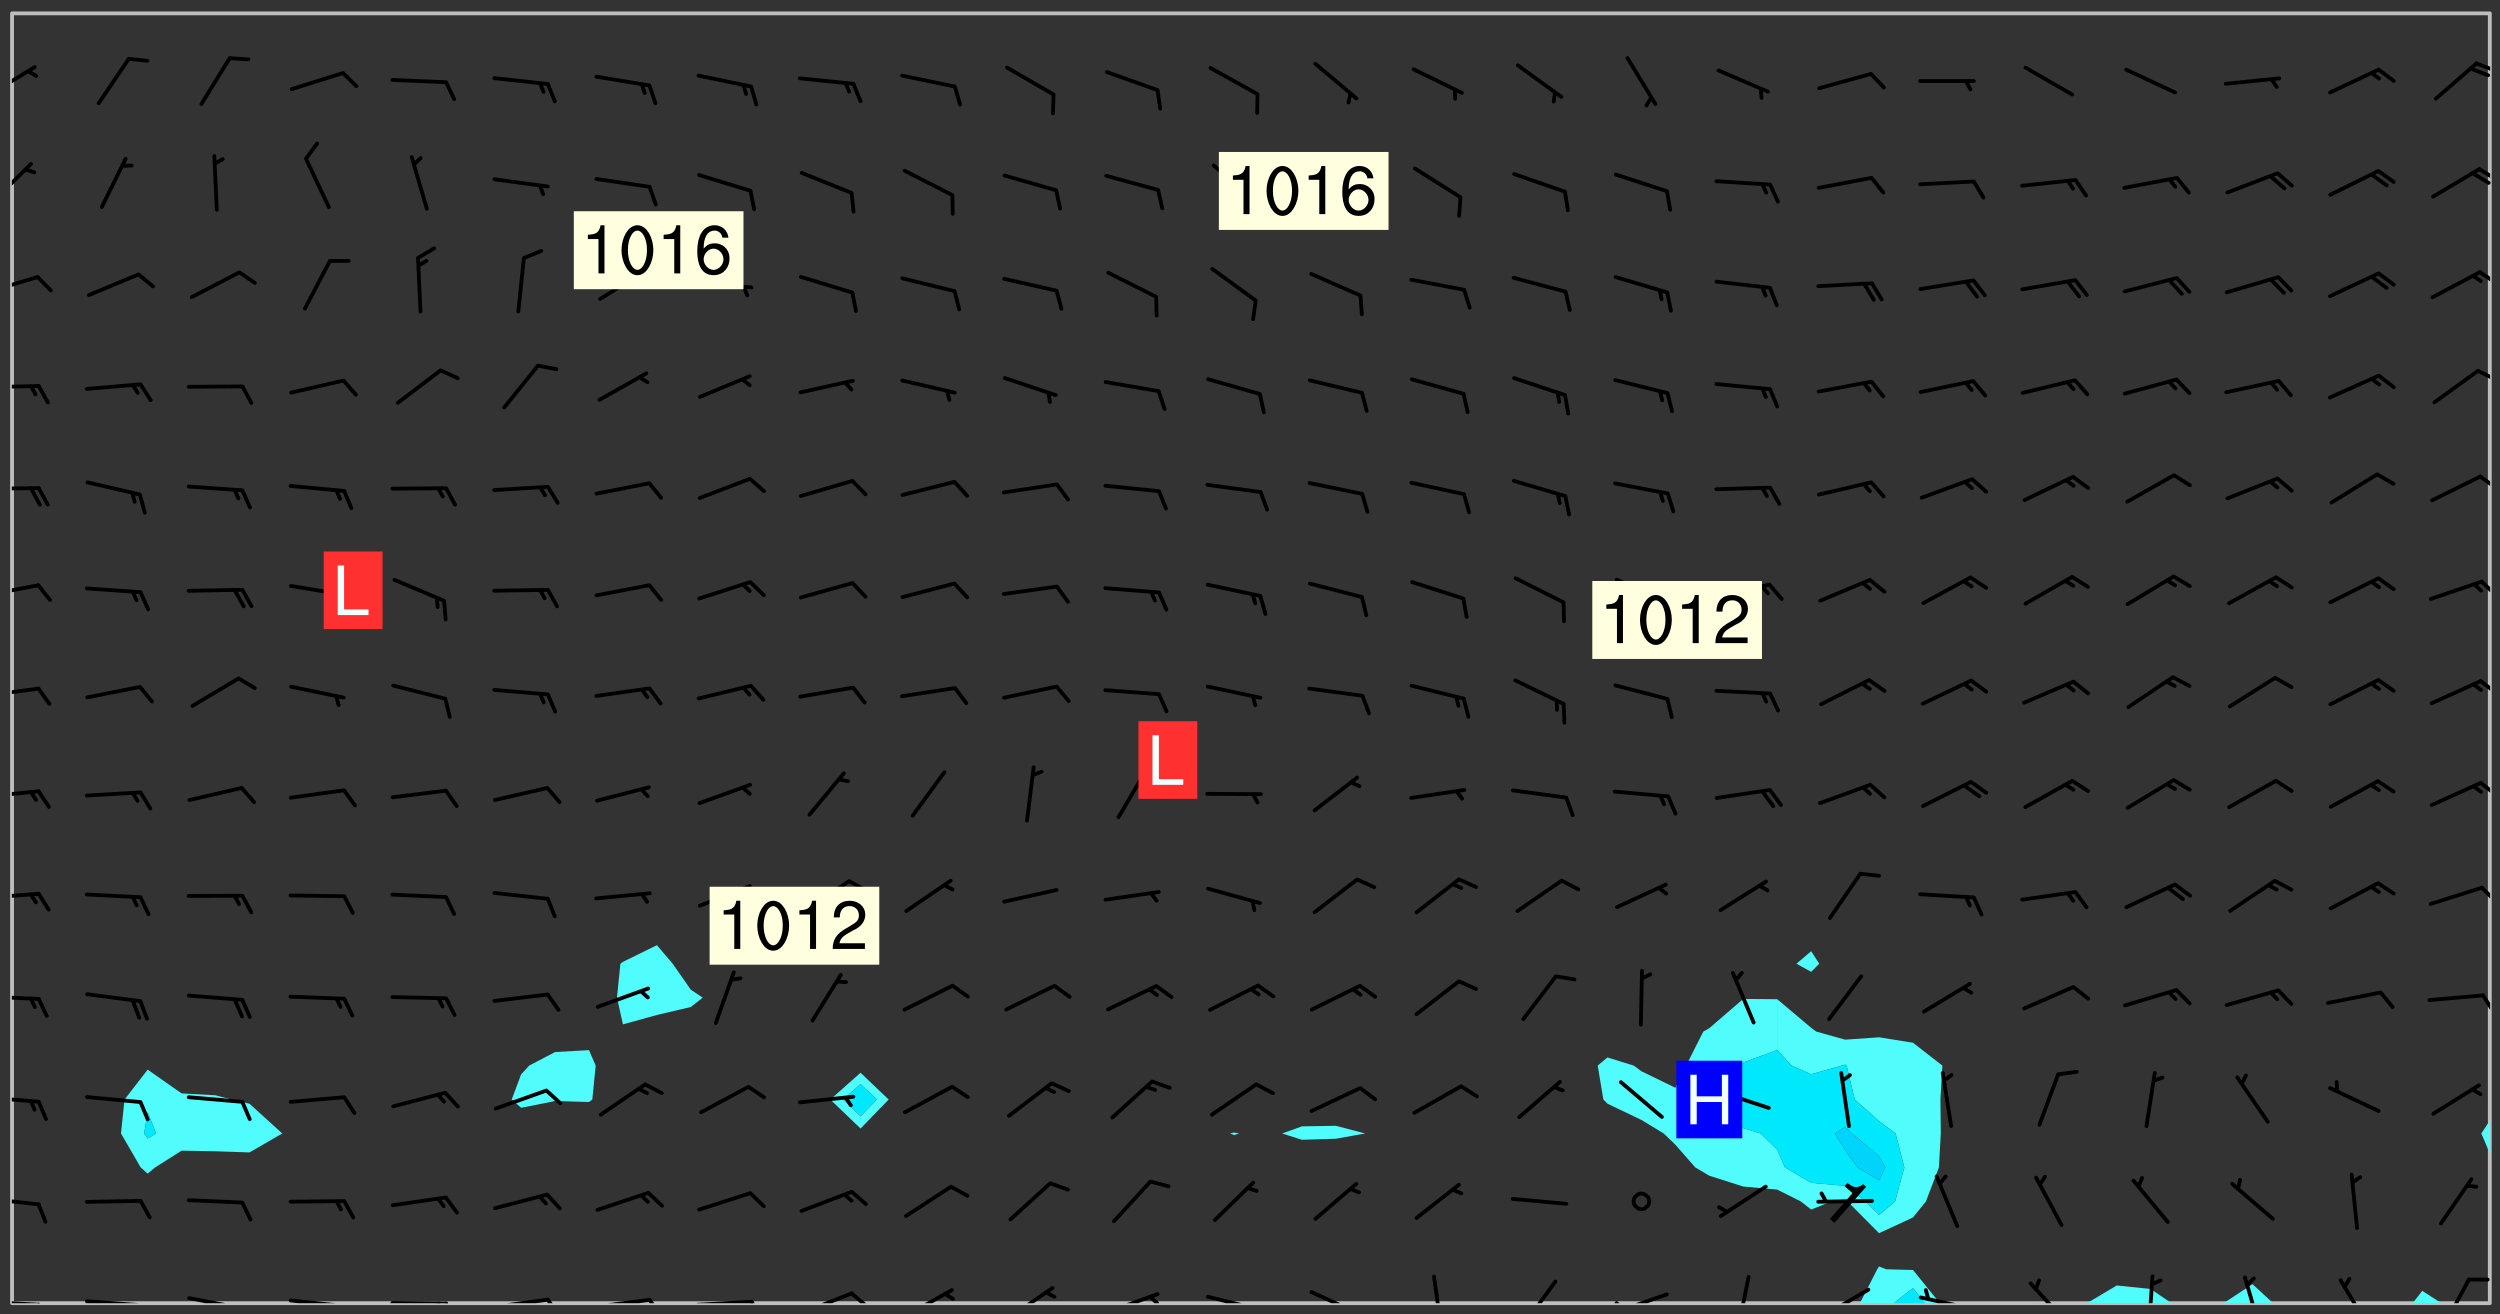 <svg xmlns="http://www.w3.org/2000/svg" role="img" xmlns:xlink="http://www.w3.org/1999/xlink" viewBox="142.45 309.95 326.84 171.84"><rect x="142.45" y="309.95" width="326.84" height="171.84" fill="#333333" stroke="none"/><defs><clipPath id="a"><path d="M144 311.672h1v168.656h-1zm0 0"/></clipPath><clipPath id="b"><path d="M144 311.672h324v168.656H144zm0 0"/></clipPath><clipPath id="c"><path d="M385 475h12v5.328h-12zm0 0"/></clipPath><clipPath id="d"><path d="M389 478h6v2.328h-6zm0 0"/></clipPath><clipPath id="e"><path d="M415 478h12v2.328h-12zm0 0"/></clipPath><clipPath id="f"><path d="M433 477h7v3.328h-7zm0 0"/></clipPath><clipPath id="g"><path d="M457 478h5v2.328h-5zm0 0"/></clipPath><clipPath id="h"><path d="M467 460h1v20.328h-1zm0 0"/></clipPath><clipPath id="i"><path d="M467 311.672h1V457h-1zm0 0"/></clipPath><clipPath id="j"><path d="M144 479h4v1.328h-4zm0 0"/></clipPath><clipPath id="k"><path d="M147 480h2v.328h-2zm0 0"/></clipPath><clipPath id="l"><path d="M153 479h9v1.328h-9zm0 0"/></clipPath><clipPath id="m"><path d="M160 480h3v.328h-3zm0 0"/></clipPath><clipPath id="n"><path d="M166 479h9v1.328h-9zm0 0"/></clipPath><clipPath id="o"><path d="M173 480h3v.328h-3zm0 0"/></clipPath><clipPath id="p"><path d="M180 479h8v1.328h-8zm0 0"/></clipPath><clipPath id="q"><path d="M187 480h2v.328h-2zm0 0"/></clipPath><clipPath id="r"><path d="M186 480h2v.328h-2zm0 0"/></clipPath><clipPath id="s"><path d="M193 480h9v.328h-9zm0 0"/></clipPath><clipPath id="t"><path d="M200 480h3v.328h-3zm0 0"/></clipPath><clipPath id="u"><path d="M199 480h2v.328h-2zm0 0"/></clipPath><clipPath id="v"><path d="M206 479h9v1.328h-9zm0 0"/></clipPath><clipPath id="w"><path d="M213 479h3v1.328h-3zm0 0"/></clipPath><clipPath id="x"><path d="M220 479h8v1.328h-8zm0 0"/></clipPath><clipPath id="y"><path d="M227 479h3v1.328h-3zm0 0"/></clipPath><clipPath id="z"><path d="M233 479h8v1.328h-8zm0 0"/></clipPath><clipPath id="A"><path d="M240 479h3v1.328h-3zm0 0"/></clipPath><clipPath id="B"><path d="M247 478h8v2.328h-8zm0 0"/></clipPath><clipPath id="C"><path d="M253 478h3v2.328h-3zm0 0"/></clipPath><clipPath id="D"><path d="M260 478h8v2.328h-8zm0 0"/></clipPath><clipPath id="E"><path d="M265 478h3v2.328h-3zm0 0"/></clipPath><clipPath id="F"><path d="M274 478h7v2.328h-7zm0 0"/></clipPath><clipPath id="G"><path d="M286 478h9v2.328h-9zm0 0"/></clipPath><clipPath id="H"><path d="M292 479h2v1.328h-2zm0 0"/></clipPath><clipPath id="I"><path d="M300 479h8v1.328h-8zm0 0"/></clipPath><clipPath id="J"><path d="M305 480h2v.328h-2zm0 0"/></clipPath><clipPath id="K"><path d="M313 478h8v2.328h-8zm0 0"/></clipPath><clipPath id="L"><path d="M329 476h3v4.328h-3zm0 0"/></clipPath><clipPath id="M"><path d="M341 477h6v3.328h-6zm0 0"/></clipPath><clipPath id="N"><path d="M353 478h8v2.328h-8zm0 0"/></clipPath><clipPath id="O"><path d="M353 480h2v.328h-2zm0 0"/></clipPath><clipPath id="P"><path d="M369 476h3v4.328h-3zm0 0"/></clipPath><clipPath id="Q"><path d="M380 478h7v2.328h-7zm0 0"/></clipPath><clipPath id="R"><path d="M393 479h8v1.328h-8zm0 0"/></clipPath><clipPath id="S"><path d="M393 478h2v2.328h-2zm0 0"/></clipPath><clipPath id="T"><path d="M407 477h6v3.328h-6zm0 0"/></clipPath><clipPath id="U"><path d="M423 476h2v4.328h-2zm0 0"/></clipPath><clipPath id="V"><path d="M435 476h4v4.328h-4zm0 0"/></clipPath><clipPath id="W"><path d="M448 477h5v3.328h-5zm0 0"/></clipPath><clipPath id="X"><path d="M461 476h5v4.328h-5zm0 0"/></clipPath><clipPath id="Y"><path d="M144 466h4v2h-4zm0 0"/></clipPath><clipPath id="Z"><path d="M144 453h4v2h-4zm0 0"/></clipPath><clipPath id="aa"><path d="M144 439h4v2h-4zm0 0"/></clipPath><clipPath id="ab"><path d="M466 439h2v4h-2zm0 0"/></clipPath><clipPath id="ac"><path d="M144 426h4v2h-4zm0 0"/></clipPath><clipPath id="ad"><path d="M466 425h2v3h-2zm0 0"/></clipPath><clipPath id="ae"><path d="M144 413h4v2h-4zm0 0"/></clipPath><clipPath id="af"><path d="M466 412h2v3h-2zm0 0"/></clipPath><clipPath id="ag"><path d="M144 399h4v3h-4zm0 0"/></clipPath><clipPath id="ah"><path d="M466 398h2v3h-2zm0 0"/></clipPath><clipPath id="ai"><path d="M144 386h4v3h-4zm0 0"/></clipPath><clipPath id="aj"><path d="M466 385h2v3h-2zm0 0"/></clipPath><clipPath id="ak"><path d="M144 373h4v2h-4zm0 0"/></clipPath><clipPath id="al"><path d="M466 372h2v2h-2zm0 0"/></clipPath><clipPath id="am"><path d="M144 360h4v1h-4zm0 0"/></clipPath><clipPath id="an"><path d="M466 358h2v2h-2zm0 0"/></clipPath><clipPath id="ao"><path d="M144 345h4v4h-4zm0 0"/></clipPath><clipPath id="ap"><path d="M466 345h2v3h-2zm0 0"/></clipPath><clipPath id="aq"><path d="M144 331h3v6h-3zm0 0"/></clipPath><clipPath id="ar"><path d="M466 331h2v3h-2zm0 0"/></clipPath><clipPath id="as"><path d="M465 332h3v3h-3zm0 0"/></clipPath><clipPath id="at"><path d="M144 318h4v5h-4zm0 0"/></clipPath><clipPath id="au"><path d="M465 317h3v3h-3zm0 0"/></clipPath><g id="av" clip-path="url(#clip1)"><path fill="#fff" fill-opacity="0" fill-rule="evenodd" d="M0 0h1000v1000H0zm0 0"/><path fill="#d3d3d3" fill-opacity="0" fill-rule="evenodd" d="M162.152 355.867l-.234.293.059.234.117.172.176.234.293.348.113.059.117-.172.059-.234.176-.176.465-.176h.699l.234.293.289.816.059.176.176.23.352.234.699.699.172.176.234.348.234.41.289.582.41.465.23.234.234.176.117.23.176.293.172 1.164v.234l.059.289.059.117.117.117.348.41.117.172.176.176.176.234.117.172.172.352.059.234.234.406.234-.059-.176.176-.059.93h-.582l-.234-.113-.348.113-.117.117-.059.293-.059.176-.117.172-.465.293-.059.234-.059.113v.645l.059.172v.41l.059.059v.406l.059.406.117.176.059.059.23.641-.059.293v.699l-.059.582v.234l-.059.23-.055.352v1.922l.055.117h.426l-.367.117-.023.352.891 1.168 1.742.539 1.34.359v.539l.09.809.535.715 1.52.27.891-.086.09 1.164.535.18 1.16-.18 2.055-.984 1.16-.363 1.879-.176 1.695-.18-.18.719-1.516.086-1.25.09-.805.27-1.074.809.27.719.535.898-.18.625-.266.809.266 1.078.625.898.805.18 1.25-.18-.266.723.098.504.055.293v.172l.059.293v.406l.176.117.352.117h.406l.293-.176.113-.117.059-.117.117-.23.059-.176.352-.465.23-.176.176-.059.176.059.059.176.117.988.055.469.059.172.117.234.176.059.816.059h.289l.117.234.059.406.059.352v1.105l.117.293.117.348.289.699.176.352.582.754.352.176.172.059.469.234.641.465.348.234.293.176.293.055.23.062.816.348.293.176.113.172.352.352.117.176.523.641v.289l.059.352v.348l.059.352.059.289.117.059.172.059h.176l.582.234.176.117.176.289.176.234.113.234.293.23.117.117v.41l.059.055.289.234.234.117.059.117.117.172.059.117.23.234.059.176.234.059.117.059-.117.113-.059.117v.117l-.117.293-.117.289v.582l.176.117.117.059.059.117.117.117.113.059.176.348.059.352.059.406v.176l-.059.176-.117.699v.172l.117.176.293.293h.406l.176.117.117.172.117.293v.234h-.527l-.23-.234h-.234l-.176.059-.059.699.059.348.117.176.176.41.117.23.289.469.176.055h.523l.234.059.758.641.059.293v.234l.059.059.23.348v.352l-.117.172v.293l.293.289.293.176.172.059.293.176.293.117.582.406.289.234.293.176.219.16.016.012.23.176.641.523.176.234.117.176.176.176.113.172v.641l.117.176.469.117.582.117.234.059.23.113.293.117.113.059.586.352.289.172.176.062.176.055.176.059.699.352.289.176.234.055.289.176.234.117.641.406.293.117.172.059.234.059.41.059.23.059.234.117.059.172-.41.176.469.059.059.293.113.234.176.055.234.059.176.059.406.117.641.234.117.172.059.234v.176l-.059.117-.059.406.234.234.117.059.348.117.641.23.176.117.289.117.176.176.234.465.582 1.105.176.176.348.176.176.117.352.117 1.047.523.234.059.465.113.293.059.465.176.758.582.234.234.348.465.176.176.289.234.816.699.293.176.289.289.293.176.293.289.695.641.176.176.293.234.289.234.469.289.641.582.348.234.234.293.348.348.352.465.934.992.348.406.117.176.234.059.113.117.645.176.23.113.234.059.293.176.23.117.934.699.406.406.234.176.406.176.234.117.816.348.348.234.234.117.293.289.23.117.758.352.352.172.23.059.293.117.234.059.871.176h.816l.469.23.172.059.875.699.465.117.293.059.176.059.23.059.469.059.348.059.352.059.406.059h.293l.172.059v.23l.176.176h.293l.348.059.352.059.699.117h.641l.465-.234.293-.176.172-.117.41-.172.289-.176.934-.465.469-.293.523-.293.465-.172.465-.176 1.051-.465.289-.117.41-.117.289-.117.527-.176 1.516-.699.582-.348.289-.059.293-.059.348-.117.875-.23.352-.117h.113l.234-.059.875-.234.234-.059h.812l.352-.059.816-.117.172-.059.352-.055.293-.059.23-.059.816-.176.176-.059h.348l.234-.059.465-.117.758-.172.234-.059h.348l.41-.117.289-.059 1.285-.059h.289l.41-.059.23-.059h.176l.875-.117h.406l.41-.117h.348l.352-.113.871-.059h1.75l1.047.289.41.117.289.117.352.117.289.117 1.051.172.289.059h.293l.293.059.172.059.41.059.172.059.117.059h.117l.117.059.352.059h.113l.41.066 1.922.395 1.926.395 1.52.449 1.695.719 2.145.805 1.605-.719 1.43-.805 1.16-1.078 1.25-.449 3.035-.719 1.875-.359 2.145-1.348 2.234-1.254 2.5-1.258 1.695-.449 1.785-.18 1.16-.27.625.539 1.34-.27.715-.988.984-1.344.445-.18.805-.359 1.875-.539 1.785-.449 1.25-.27 1.16-.09 1.699-.09 1.961-.27 1.25-.09h.539l.625-.09h.891l2.145-.18 2.41-.18 2.59-.09 1.695.18 1.609.09 1.43.359 1.16.719 1.875.988 1.16 1.527.266.715.629.09.355.898.535.539.535 1.527 1.074.359h.535l-.805.535.09 1.707.715 2.695.891.805.895.988.715 1.258 1.785.539 1.52-.18.355 1.344 1.609-.805.98-.539.27.27.316-.215.219-.145.801.449.449-.359h.355l.535-.27.539-.719.535-.27.625-.988 1.16.449.84.371 1.395.617 1.695-.18h1.605l1.785.09.18-1.707.535-1.344.805.27.492.848.402.406-.09.539v.359l.715.449.711-.27h1.43l.359.988.445 1.258.715 1.344 1.25.629 1.695.629.715-.18.18-.539.98-.09.449.359.086 1.258-.266.629-.535.18v.539l.715.984.266.539.984.988.801 1.078-.266.359-.09.898-.625 2.332-.355 2.066-.09 1.793-.18.719-.09.539v1.438l-.98 1.883-.359 1.707-.535.898-.805 1.168-.266.539 2.055 1.254.086.359-.355.539-.09-.18v.809l.09 1.438-.445.715-1.074.094-.266.715.535.898.805.719 1.16.809 1.34.27.445.359-.355.449-1.789-.09-1.25-.449-.715-.719-.625-.09-.176 3.59-.188 1.309h89.359V311.703h-55.27v49.082l.762.125 3.289.543 2.023 2.836v2.754l2.352.332 2.348.332h4.051l-1.379 4.16-2.023.707-2.023.703-.543.344-2.594 1.617-.188.117-2.023-2.078-.73-2.742-2.672-2.078-1.375-3.5-.066-.082-1.957-2.672 2.75-1.418v-49.082H294.422v91.414l.117.031.133.012.074.074.105.047.09.059.086.059.09.059.297.297.059.09.031.117.027.117.016.137-.031.117-.059.09-.059.086-.043.105-.047.102-.027.121v.145l.176.27.148.148.074.086.074.074.043.105.062.09.059.086.043.105.059.09.047.102.043.105.059.086.117.18.074.074.062.086.059.09.043.105.059.09.059.086.062.09.059.09.043.102.117.18.074.074.059.086.074.074.09.059.105.047h.148l.133-.016.133.016.102-.047.074-.074.047-.102-.016-.133v-.148l-.047-.105-.027-.117-.047-.102-.027-.121-.043-.102-.062-.09-.043-.102-.043-.105-.031-.117-.016-.133-.012-.137.086-.059.059-.086.121-.031.043.105.016.133v.117l.059.102.059.09.09.059.148.148.059.09.043.105-.012.102.086.059.105.047.086.059.09.059.074.074-.117.027-.105.047-.086.059-.074.074-.059.09-.062.086-.027.121-.047.102-.043.105-.031.117-.012.133-.016.133v.148l.027.117.047.105.043.102.059.09.074.074.09.059.074.074.09.059.059.09.043.105.047.102.117.031.133.016h.148l.117-.031.105.043.043.105.047.102.027.121L299.5 410l.027.117.031.121.027.117.105.043.102.047.133-.016.148.148.062.086.074.074.07.074.09.062.105.043.102.043.117.031.137.016.117-.031.074-.074.027-.117-.012-.133-.031-.121-.027-.117.043-.105h.117l.09.062.117.027h.148l.133.016h.148l.133.016.133-.016h.148l.133-.016.133-.012.137.012.117-.027.133-.016.191-.059-.059.176-.016.133-.027.121-.016.133-.059.086-.133.016-.105.047-.105.043-.117.031-.117.027-.266.031h-.148l-.133.016-.074.074.059.086.148.148.117.18.074.07.09.062.09.059.086.059.09.059.102.043.105.062.105.043.086.059.105.047.102.043.18.117.059.09-.043.102-.047.105.016.133.223.223.059.09.043.102.031.121.043.102.016.133.031.117.012.137.031.117.148.148.102.043.105.043.117.031.133.016.137.016h.117l.117-.031.09-.059.043-.105.047-.102.043-.105.031-.117.012-.133v-.148l-.012-.133-.016-.133-.031-.117-.043-.105-.047-.105-.043-.102-.043-.105-.016-.133.016-.133.027-.117.031-.117.027-.121.047-.102.09-.059.086-.062.074-.074.09-.059.223-.223.059-.086.074-.074.117-.18.059-.086v-.148l-.074-.074-.102-.047-.105-.043-.102-.043-.059-.09-.047-.105-.027-.117.09-.059.117-.031.102-.043.18-.117.148-.148.012-.133-.012-.105-.09-.059-.133.016h-.148l-.133.016-.133-.016-.121-.031-.086-.059-.074-.074-.059-.09-.062-.086-.117-.18-.059-.086.031-.121.086-.059.121-.031.059-.086v-.121l-.031-.117-.059-.09-.059-.086-.047-.105-.027-.117-.016-.133.059-.09.074-.074.09-.059.117-.18.074-.074.059-.086.148-.148.121-.031.133-.016.133.016.074.074.043.105.016.133-.031.117-.117.031-.133.012-.148.148-.043.105-.047.102-.027.121-.031.117v.148l.031.117.043.105.059.09.074.07.074.074.117.031.121.027.117-.027.133-.016h.117l.09.059.074.074.047.105.059.086.102.047.133.016.105.043.086.059-.012.105-.074.074-.18.117-.059.09-.09.059-.07.074-.074.074-.062.09-.027.117-.016.133.016.133-.016.133v.148l.016.133.027.117.031.121.074.074.09.059.086.059.09.059.117.031v.086l-.102.047-.09.059-.266.031-.117.027h-.148l-.105.043-.102.047-.059.09-.062.234-.012.133-.031.121-.016.133v.293l-.012.133.012.137.016.133.133.016.133.012.121.031.086.059.074.074.047.105.043.102.016.133v.445l-.016.133v.445l.031.266.027.117.016.133.031.117.086.211.031.266v.148l-.031.117-.027.117-.031.121-.027.117-.031.117-.031.121-.012.133-.016.133.09.059.117-.031.102.016.047.105-.031.266v.441l-.043.105-.047.105-.043.102-.043.105-.059.086-.031.121-.043.117-.031.117-.016.133.016.133.059.09.105.047.086.059.059.086-.012.137-.031.117-.043.102v.445l-.016.133v.148l-.031.117-.043.105-.027.117-.047.105-.043.102-.031.121-.027.117-.031.133-.031.117-.027.117-.043.105-.031.117-.031.121-.012.133-.016.133v.297l.027.117v.148l.047.398.027.117.059.09.121.031h.148l.133-.016.059.09v.117l-.059.09-.09.059-.102.043-.105.047-.09.059-.086.059-.137.016-.117-.031-.133-.016-.102.047-.062.086-.012.137-.016.133-.031.117-.027.117-.016.133-.031.121v.297l.016.133.031.117v.148l.012.133v.148l-.027.117-.047.102-.027.121-.031.117-.059.09-.074.074-.102.043-.105.047-.117.027-.121.031-.102-.047.059-.086.105-.047.027-.117.031-.117.027-.121.031-.117v-.148l.016-.133-.031-.117-.043-.105-.105.016-.074.074-.102.043-.09.062-.074.074-.043.102-.016.133-.031.117L304.25 426l-.031.117-.027.117-.031.121-.027.117-.031.117-.043.105-.09.059h-.09l-.117-.031-.031-.086.016-.137-.031-.117v-.148l-.012-.133v-.148l-.062-.234-.027-.121-.043-.102-.047-.105-.059-.086-.059-.09-.043-.105-.062-.086-.148-.148-.07-.074-.105-.047-.105-.043-.102-.043-.297-.297-.09-.074-.086-.059-.105-.043-.09-.062-.086-.059-.105-.043-.09-.059-.086-.062-.074-.07-.105-.047-.086-.059-.105-.043-.09-.062-.102-.043-.105-.043-.086-.059-.105-.047-.105-.043-.102-.047-.09-.059-.102-.043-.105-.043-.09-.062-.117-.027-.133-.016-.133.016H299.75l-.133.016-.117-.031-.09-.059-.074-.074-.09-.059-.102-.047h-.148l-.121-.027-.102-.043-.074-.074-.117-.18-.09-.059-.102-.043-.09-.062-.105-.043-.09-.059-.086-.059-.105-.047-.059-.086-.059-.09-.043-.105-.047-.102-.074-.074-.086-.059-.074-.074-.09-.059-.223-.223-.043-.105-.031-.266.105-.043h.145l.105.043.074.074.09.059.086.059.105.047.09.059.148.148.07.074.148.148.062.086.074.074.086.059.074.074.09.062.09.059.086.059.27.176.102.047.105.043.102.043.047-.074.059-.086.074-.074.07-.074.105.043.074.074.059.09.043.102.047.105.043.105.121.027.117-.027.074-.09.043-.105.059-.09.074-.074.105-.043.117-.027.133.012.09.059.148.148.059.09.043.105.047.102.043.105.043.102.105.047.105.043.133.016.086-.059.059-.09.074-.074.105-.043.117.027.105.047.102.043.105.043.102.047.18.117v.117l-.016.133.016.133.016.137.059.086.102.047.121.027.117.031h.148l.117-.031.059-.09.18-.117.059-.09.074-.074.059-.086.117-.18.18-.117.117.031.09.059.043.074-.016.133v.117l.09.059h.148l.133-.016.133-.012.266-.031.105-.043.117-.031.121-.027.074-.074.07-.074.062-.09-.016-.105-.047-.102-.102-.043-.105-.016-.117.027-.266.031h-.148l-.074-.074-.09-.059-.117-.031-.117-.027-.133-.016h-.148l-.133.016h-.297l-.105-.047-.148-.148-.043-.102-.059-.09.223-.223.086-.059.105-.043.117-.031.133-.016.133.016.137.016.102.043.133-.012.09-.062.102-.043.062-.09-.047-.102-.09-.059-.117-.031-.102-.043-.059-.09-.062-.09v-.117l.016-.133.105-.047.074-.07v-.121l-.09-.059-.031-.117.09-.059.074-.074.043-.105.059-.09.047-.102.016-.133v-.148l-.047-.105-.043-.102-.09-.059-.133-.016-.102-.043-.137-.016-.117-.031h-.445l-.133-.016-.133-.012-.133-.016-.117-.031h-.148l-.133-.016-.133-.012-.266-.031-.121-.043-.086-.059-.074-.074v-.148l.012-.133.105-.047.102-.043.133-.016h.152l.133-.016h.293l.121.031.102.043.09.059.234.062.121-.047.09-.059.102-.043.133-.016.105.043.102.047.133.012.121-.027h.145l.121-.031.117-.027.105-.047.074-.074.086-.059.148-.148.059-.086.047-.105.027-.117.016-.105-.102-.043-.09-.059-.117-.031-.105-.043-.09-.062-.074-.086-.074-.074-.102-.043-.105-.047-.102-.043-.059-.09-.047-.102-.086-.211-.062-.086-.059-.09-.074-.074-.086-.059h-.27l-.117.031-.09.059-.102.043-.133.016-.105-.016-.027-.117-.062-.09-.117-.031-.102-.043-.148-.148-.031-.117-.016-.105.074-.074.18-.117.117-.027.117-.031.137.016.102.043.105.043.102.047.105.043.117.031.133.016.117.027.133.016.105-.016.09-.059-.074-.074-.105-.043-.074-.074-.074-.09-.148-.148-.086-.059-.09-.059-.074-.074-.09-.059-.102-.047-.121-.027-.102-.047-.105-.043-.117-.031-.102-.043-.121-.031h-.148l-.117.031-.105.043-.086.062-.18.117-.086.059-.09.059-.105.047-.086.059-.105.043-.102.043-.105.047-.074.074-.059.09-.059.086-.047.105-.059.086-.074.074-.133-.012-.117-.031h-.117l-.074.074-.09.059-.074.074-.09.059-.086.059-.105.047-.102.043-.137.016-.102-.043-.148-.148-.105-.047h-.086l-.105.047-.102.043-.121.031-.117-.031-.074-.074v-.117l.031-.121.074-.07.059-.09.074-.074.117-.031.105-.043h.293l.133-.016.137-.016.102-.043.09-.059.102-.047.09-.059.133-.012.09.059.133.012.09-.059.086-.059.105-.043.09-.059.086-.062.09-.059.148-.148.059-.086.059-.09.105-.043.133-.016.117.027.121.031.059-.059.059-.09.031-.266.027-.117.105.012.133.016.102-.043.09-.059.059-.09.074-.074.059-.09.047-.102.012-.133-.012-.133-.047-.105-.148-.148-.059-.09-.059-.086-.043-.105v-.445l.016-.133v-.148l.012-.133-.059-.059-.09.059-.102-.043-.18-.117-.086-.059-.062-.09-.059-.09-.074-.074-.086-.059-.121.031-.102.012-.105.047-.086.059-.105.043-.148.148-.09.059-.086.059-.09.062-.105.043-.133.016v-.121l.105-.043.117-.031.074-.07.043-.105v-.148l-.027-.117-.148-.148-.133-.016h-.148l-.117.031-.105.043-.102.043-.09.062-.117.027-.074-.074.012-.133-.043-.102-.043-.105-.09-.059-.117.027-.121.031-.117.031-.102.043-.121.031-.102.043-.105.043-.09.059-.102.016v-.117l.016-.133-.059-.09-.074.043-.148.148-.059.09-.074.074-.047.105-.043.102-.074.074-.059.09-.074.074-.059.086-.074.074-.09.062-.074.07-.074.074-.102.016-.133.016-.105-.043v-.121l.148-.148.043-.102.059-.09.047-.102.043-.105.059-.09.031-.117.043-.102.031-.121.027-.117.047-.105.043-.102.043-.105.074-.07.09-.062.09-.059.102-.043h.297l.266-.031.105-.043-.074-.074-.117-.031-.105-.043-.09-.059-.102-.047-.09-.059-.102-.043-.105-.043-.09-.062-.086-.059-.105-.043-.102-.043-.121-.031-.117-.031-.102-.043L297.5 410.25l-.102-.043-.09-.059-.043-.105-.016-.133.102-.043.133-.016.137.016.133-.016.102-.043.059-.09.016-.105-.09-.059-.074-.074-.102-.043-.09-.059-.148-.148-.043-.105-.016-.133v-.293l-.059-.09-.09-.059-.074-.074-.043-.105-.031-.117-.059-.09-.074-.074-.117-.027-.074-.074-.09-.059-.09-.062-.086-.059-.074-.074-.059-.086-.047-.105-.086-.059-.148-.148-.195-.059-.133.016-.102.043-.074.074-.047.102-.043.105-.059.09-.059.086-.297.297-.09.059h-.086l-.062-.086-.043-.105.031-.117.059-.09.027-.117-.012-.133-.09-.062-.105.047-.117.027-.117.031-.27.176-.102.047-.117.027-.105.047-.09.059-.102.043-.059-.086-.047-.105.016-.133.047-.105.07-.074.074-.07.059-.09v-.148l-.043-.105h-.238l-.102.047-.031.117-.027.117-.031.121-.074.043-.133.016-.074-.047-.043-.102-.043-.105-.047-.102-.043-.105-.121.031-.102.043-.133.016-.117.031-.105.043-.09.059-.102.047-.121.027-.133.016-.102-.043-.059-.09-.047-.105-.043-.102-.043-.105v-.117l.059-.09.086-.059.18-.117.102-.047.105-.043.105-.059.102-.043.09-.062.102-.043.105-.059.102-.047.09-.059.105-.043.102-.043.09-.062.102-.043.137-.016.117.031.102.043.121.031.102.043.105.047.102.043.105.043.102.047.105.043.102.043.105.047.086.059.105.043.117.031.105.043.102.047.09.059.105.043.102.043.105.047.117.027.102.047.121.027h.148l.086-.059.016-.102.059-.09-.027-.117-.074-.074-.117-.18-.074-.074-.09-.074-.18-.117-.086-.059-.105-.043-.102-.047-.27-.176-.059-.09-.074-.074-.059-.09-.043-.102-.031-.117-.016-.137v-.562l-.012-.133-.016-.133-.031-.117-.016-.133-.012-.133-.031-.121-.223-.223-.059-.086-.016-.105.031-.117.133-.016v-91.414H172.992v1.453l-.059.234-.352 1.051-.172.523-.117.348-.176.41-.117.172-.234.293-.23.059h-.352l-.117.059-.23.406v.293l.117.176.23.23.117.234.641.758.293.465.176.234.23.352.234.348.641.816.176.465.172.41.117.695.176.469.117 1.398.059.465v.875l.117 1.047v4.781l-.059.465-.352 1.281-.176.523-.113.41-.352.93L172.934 336l-.234.582-.117.176-.172.348-.176.406-.352.816-.059.293-.113.293-.117.289-.059.176-.117.875-.059.406-.059.117-.059.176-.059.172-.23.527-.117.172v.234l-.117.234-.059.172-.176.586v.289l-.059.176v.293l-.059.113-.059.527v.172l-.055.234v2.621l-.176.816-.117.176-.176.234-.117.172-.113.234-.586.934-.23.289-.293.465-.176.234-.289.352-.352.699-.113.23-.176.41-.176.23-.406.527-.816.699-.293.172-.289.234-.176.117-.176.176-.523.406-.527.176-.172.176-.234.055-.641.176h-.758m12.211 31.023l-1.074.449.359.895 1.25-.715.445-.539-.98-.09"/><path fill="#d3d3d3" fill-opacity="0" fill-rule="evenodd" d="M201.508 416.598h-.895l.449.629.98.359.805-.09.445-.988-.176.09-.715-.355-.895.355m154.621 59.07l-.059-.523v-.293l.113-.293.059-.23.469-.469h.113l.117-.113.117-.059h.176l.234-.059h.348l.234.059.117.059.23.172.059.176.117.582v.293l-.117.176-.172.289-.176.176-.527.523-.23.234-.117.059h-.176l-.117-.059-.406-.293-.176-.117-.117-.059-.059-.113-.055-.117m6.641-10.957l-.059-.172v-1.109l.059-.172.176-.059.172-.059h.176l.234-.059.117.059.059.699-.059.172-.117.176-.117.059-.234.523-.113.059h-.234l-.059-.117m9.613-14.391l-.117-.176v-.699l.293-.875.117-.172.176-.352.113-.23.117-.293.352-.758.117-.23.172-.234h.176l.117-.059h.641l.117.059.234.234.172.113.352.293.117.117.113.176v.113l.117.059.117.117v.699l-.059.176v.23l-.059.176-.348 1.051-.117.23-.117.234-.117.059-.23.234-.641.289h-.875l-.41-.117-.641-.465"/><path fill="none" stroke="#bebebe" stroke-linecap="round" stroke-linejoin="round" stroke-miterlimit="10" stroke-width=".5" d="M467.957 311.695H144.027v168.625h323.93v-168.625"/><g clip-path="url(#a)"><path fill="#fff" fill-opacity="0" fill-rule="evenodd" d="M144 475.891v4.438h.004H144V311.672h.004H144v164.219"/></g><g clip-path="url(#b)"><path fill="#fff" fill-opacity="0" fill-rule="evenodd" d="M144.004 480.328V311.672h17.75v138.121l-3.023 3.906-.465 4.438 2.574 4.438.914.812.973-.812 3.465-2.191 4.438.082 4.438.148 4.281-2.477-4.281-3.891-2.352-.547-2.086-.555-4.438-.246-4.438-3.105v-138.121h57.699V447.242l-4.438.246-3.383 1.773-1.059 1.156-1.223 3.281 1.223 1.078 4.441-.887 4.438.133.434-.324.441-4.438-.875-2.02V311.672h8.875v121.844l-4.438 2.184-.332.246-.449 4.438.781 3.488 4.438-1.227 4.438-1.047 1.562-1.215-1.562-1.039-2.371-3.398-2.066-2.43V311.672h26.629v138.523L251 453.699l3.957 3.789 3.672-3.789-3.672-3.504V311.672h26.633V458.129l-.027.008.027.012.078-.012-.078-.008V311.672h22.191v146.34l-.508.125.508.207.664-.207-.664-.125V311.672h13.316v145.461l-4.441.074-2.582.93 2.582.824 4.441-.137 3.836-.688-3.836-1.004V311.672h53.258v128.875l-4.438 3.82-.789.453-2.242 4.441-1.406 2.902-4.438-2.16-1.004-.742-3.438-1.066-1.273 1.066.738 4.438.535.547 4.441 2.125 2.91 1.766 1.527 1.473 2.598 2.965 1.84 1.086 4.438 1.414 4.438.402 3.074 1.539 1.367 1.07 2.641-1.07 1.797-.234.305.234 4.133 4.16 4.438-2.066 1.688-2.094 1.695-4.441.246-4.438-.047-4.438.254-4.438-3.836-2.984-4.438-.715-4.438.309-3.766-1.051-.672-.496-4.441-3.742-4.438-.035v-128.875h8.879v122.637l-1.922 1.637 1.922 1.059 1.059-1.059-1.059-1.637V311.672h88.762v144.723l-1.148 1.742 1.148 2.688v19.504h-6.367l-2.504-1.621-1.258 1.621h-18.227l-2.711-2.492-3.789 2.492h-6.797l-2.727-1.863-4.438-.457-3.895 2.32h-19.227l-3.512-4.344-3.516-.094-.922-.367-.238.367-2.27 4.438H144.004"/></g><path fill="#50fcfc" fill-rule="evenodd" d="M160.84 462.574l-2.574-4.438.465-4.438 3.023-3.906v5.527l-.457 2.816.457.668 1.102-.668-1.102-2.816v-5.527l4.438 3.105 4.438.246 2.086.555 2.352.547 4.281 3.891-4.281 2.477-4.438-.148-4.438-.082-3.465 2.191-.973.812-.914-.812"/><path fill="#00e8fc" fill-rule="evenodd" d="M161.754 458.805l-.457-.668.457-2.816 1.102 2.816-1.102.668"/><path fill="#50fcfc" fill-rule="evenodd" d="M210.574 454.777l-1.223-1.078 1.223-3.281 1.059-1.156 3.383-1.773 4.438-.246.875 2.02-.441 4.438-.434.324-4.438-.133-4.441.887m13.316-10.906l-.781-3.488.449-4.438.332-.246 4.438-2.184 2.066 2.43 2.371 3.398 1.562 1.039-1.562 1.215-4.438 1.047-4.438 1.227m31.066 13.617L251 453.699l3.957-3.504v1.48l-2.285 2.023 2.285 2.188 2.125-2.188-2.125-2.023v-1.48l3.672 3.504-3.672 3.789"/><path fill="#00e8fc" fill-rule="evenodd" d="M254.957 455.887l-2.285-2.188 2.285-2.023 2.125 2.023-2.125 2.188"/><path fill="#50fcfc" fill-rule="evenodd" d="M281.59 458.148l-.027-.012.027-.008.078.008-.078.012m22.191.195l-.508-.207.508-.125.664.125-.664.207m8.875.617l-2.582-.824 2.582-.93 4.441-.074 3.836 1.004-3.836.688-4.441.137m39.41-5.262l-.738-4.438 1.273-1.066 3.438 1.066 1.004.742 4.438 2.16 1.406-2.902 2.242-4.441.789-.453 4.438-3.82 4.438.035v6.652l-4.438 1.621-.277.406-4.16 4.082-.32.355.32.57 4.438 3.168 2.266.699 2.172 2.113 1.008 2.324 3.434 2.016 4.438.391 2.668 2.035 1.77 1.777 2.094-1.777 1.211-4.441-1.148-4.438-2.156-1.621-3.18-2.816-1.062-4.438-.195-.129-.453.129-3.984 1.137-2.562-1.137-1.879-2.027v-6.652l4.441 3.742.672.496 3.766 1.051 4.438-.309 4.438.715 3.836 2.984-.254 4.438.047 4.438-.246 4.438-1.695 4.441-1.688 2.094-4.438 2.066-4.133-4.16-.305-.234-1.797.234-2.641 1.07-1.367-1.07-3.074-1.539-4.438-.402-4.438-1.414-1.84-1.086-2.598-2.965-1.527-1.473-2.91-1.766-4.441-2.125-.535-.547"/><path fill="#00e8fc" fill-rule="evenodd" d="M365.918 454.27l-.32-.57.32-.355 4.16-4.082.277-.406 4.438-1.621 1.879 2.027 2.562 1.137 3.984-1.137.453-.129v8.152l-1.336.852 1.336 2.164 1.637 2.273 2.801 1.688.836-1.688-.836-1.449-3.496-2.988-.941-.852v-8.152l.195.129 1.062 4.438 3.18 2.816 2.156 1.621 1.148 4.438-1.211 4.441-2.094 1.777-1.77-1.777-2.668-2.035-4.438-.391-3.434-2.016-1.008-2.324-2.172-2.113-2.266-.699-4.438-3.168"/><path fill="#50fcfc" fill-rule="evenodd" d="M379.234 437.004l-1.922-1.059 1.922-1.637 1.059 1.637-1.059 1.059"/><path fill="#00d4fc" fill-rule="evenodd" d="M383.672 460.301l-1.336-2.164 1.336-.852.941.852 3.496 2.988.836 1.449-.836 1.688-2.801-1.688-1.637-2.273"/><g clip-path="url(#c)"><path fill="#50fcfc" fill-rule="evenodd" d="M385.602 480.328h4.395l2.551-1.969 1.594 1.969h1.918l-3.512-4.344-3.516-.094-.922-.367-.238.367-2.27 4.438"/></g><g clip-path="url(#d)"><path fill="#00e8fc" fill-rule="evenodd" d="M389.996 480.328l2.551-1.969 1.594 1.969h-4.145"/></g><g clip-path="url(#e)"><path fill="#50fcfc" fill-rule="evenodd" d="M415.285 480.328l3.895-2.32 4.438.457 2.727 1.863h-11.059"/></g><g clip-path="url(#f)"><path fill="#50fcfc" fill-rule="evenodd" d="M433.141 480.328l3.789-2.492 2.711 2.492h-6.5"/></g><g clip-path="url(#g)"><path fill="#50fcfc" fill-rule="evenodd" d="M457.867 480.328l1.258-1.621 2.504 1.621h-3.762"/></g><path fill="#50fcfc" fill-rule="evenodd" d="M467.996 460.824l-1.148-2.688 1.148-1.742v4.43"/><g clip-path="url(#h)"><path fill="#fff" fill-opacity="0" fill-rule="evenodd" d="M467.996 480.328H468v-19.496 19.496h-.004"/></g><path fill="#50fcfc" fill-rule="evenodd" d="M467.996 456.395v4.43l.004.008v-4.441l-.004.004"/><g clip-path="url(#i)"><path fill="#fff" fill-opacity="0" fill-rule="evenodd" d="M467.996 311.672H468v144.719-144.719h-.004"/></g><path fill="#fff" fill-opacity="0" fill-rule="evenodd" d="M378.051 468.566l4.395 3.852 6.566-7.492-4.395-3.848-6.566 7.488"/><path fill-rule="evenodd" d="M386.039 464.762l.383.336-4.148 4.734-.59-.52 2.957-3.375-1.043-.918.367-.414.461.316.227.129.23.082.246.027.27-.043.301-.129.34-.227"/><g clip-path="url(#j)"><path fill="none" stroke="#000" stroke-linecap="round" stroke-linejoin="round" stroke-miterlimit="10" stroke-width=".5" d="M147.508 480.52l-7.016-.379"/></g><g clip-path="url(#k)"><path fill="none" stroke="#000" stroke-linecap="round" stroke-linejoin="round" stroke-miterlimit="10" stroke-width=".5" d="M147.508 480.52l1.035 2.223"/></g><g clip-path="url(#l)"><path fill="none" stroke="#000" stroke-linecap="round" stroke-linejoin="round" stroke-miterlimit="10" stroke-width=".5" d="M160.82 480.586l-7.008-.516"/></g><g clip-path="url(#m)"><path fill="none" stroke="#000" stroke-linecap="round" stroke-linejoin="round" stroke-miterlimit="10" stroke-width=".5" d="M160.82 480.586l.988 2.246"/></g><g clip-path="url(#n)"><path fill="none" stroke="#000" stroke-linecap="round" stroke-linejoin="round" stroke-miterlimit="10" stroke-width=".5" d="M174.078 480.996l-6.898-1.336"/></g><g clip-path="url(#o)"><path fill="none" stroke="#000" stroke-linecap="round" stroke-linejoin="round" stroke-miterlimit="10" stroke-width=".5" d="M174.078 480.996l.723 2.348"/></g><g clip-path="url(#p)"><path fill="none" stroke="#000" stroke-linecap="round" stroke-linejoin="round" stroke-miterlimit="10" stroke-width=".5" d="M187.441 480.691l-6.992-.723"/></g><g clip-path="url(#q)"><path fill="none" stroke="#000" stroke-linecap="round" stroke-linejoin="round" stroke-miterlimit="10" stroke-width=".5" d="M187.441 480.691l.922 2.273"/></g><g clip-path="url(#r)"><path fill="none" stroke="#000" stroke-linecap="round" stroke-linejoin="round" stroke-miterlimit="10" stroke-width=".5" d="M186.422 480.586l.461 1.137"/></g><g clip-path="url(#s)"><path fill="none" stroke="#000" stroke-linecap="round" stroke-linejoin="round" stroke-miterlimit="10" stroke-width=".5" d="M200.773 480.367l-7.027-.074"/></g><g clip-path="url(#t)"><path fill="none" stroke="#000" stroke-linecap="round" stroke-linejoin="round" stroke-miterlimit="10" stroke-width=".5" d="M200.773 480.367l1.129 2.176"/></g><g clip-path="url(#u)"><path fill="none" stroke="#000" stroke-linecap="round" stroke-linejoin="round" stroke-miterlimit="10" stroke-width=".5" d="M199.75 480.355l.566 1.09"/></g><g clip-path="url(#v)"><path fill="none" stroke="#000" stroke-linecap="round" stroke-linejoin="round" stroke-miterlimit="10" stroke-width=".5" d="M214.059 479.859l-6.965.941"/></g><g clip-path="url(#w)"><path fill="none" stroke="#000" stroke-linecap="round" stroke-linejoin="round" stroke-miterlimit="10" stroke-width=".5" d="M214.059 479.859l1.43 1.992"/></g><g clip-path="url(#x)"><path fill="none" stroke="#000" stroke-linecap="round" stroke-linejoin="round" stroke-miterlimit="10" stroke-width=".5" d="M227.375 479.891l-6.969.879"/></g><g clip-path="url(#y)"><path fill="none" stroke="#000" stroke-linecap="round" stroke-linejoin="round" stroke-miterlimit="10" stroke-width=".5" d="M227.375 479.891l1.414 2.004"/></g><g clip-path="url(#z)"><path fill="none" stroke="#000" stroke-linecap="round" stroke-linejoin="round" stroke-miterlimit="10" stroke-width=".5" d="M240.715 480.137l-7.016.387"/></g><g clip-path="url(#A)"><path fill="none" stroke="#000" stroke-linecap="round" stroke-linejoin="round" stroke-miterlimit="10" stroke-width=".5" d="M240.715 480.137l1.27 2.098"/></g><g clip-path="url(#B)"><path fill="none" stroke="#000" stroke-linecap="round" stroke-linejoin="round" stroke-miterlimit="10" stroke-width=".5" d="M253.789 479.043l-6.539 2.574"/></g><g clip-path="url(#C)"><path fill="none" stroke="#000" stroke-linecap="round" stroke-linejoin="round" stroke-miterlimit="10" stroke-width=".5" d="M253.789 479.043l1.867 1.594"/></g><g clip-path="url(#D)"><path fill="none" stroke="#000" stroke-linecap="round" stroke-linejoin="round" stroke-miterlimit="10" stroke-width=".5" d="M266.898 478.605l-6.125 3.449"/></g><g clip-path="url(#E)"><path fill="none" stroke="#000" stroke-linecap="round" stroke-linejoin="round" stroke-miterlimit="10" stroke-width=".5" d="M266.008 479.105l1.031.66"/></g><g clip-path="url(#F)"><path fill="none" stroke="#000" stroke-linecap="round" stroke-linejoin="round" stroke-miterlimit="10" stroke-width=".5" d="M280.047 478.34l-5.793 3.977"/></g><path fill="none" stroke="#000" stroke-linecap="round" stroke-linejoin="round" stroke-miterlimit="10" stroke-width=".5" d="M279.207 478.922l1.086.566"/><g clip-path="url(#G)"><path fill="none" stroke="#000" stroke-linecap="round" stroke-linejoin="round" stroke-miterlimit="10" stroke-width=".5" d="M293.773 479.137l-6.613 2.383"/></g><g clip-path="url(#H)"><path fill="none" stroke="#000" stroke-linecap="round" stroke-linejoin="round" stroke-miterlimit="10" stroke-width=".5" d="M292.809 479.484l.91.824"/></g><g clip-path="url(#I)"><path fill="none" stroke="#000" stroke-linecap="round" stroke-linejoin="round" stroke-miterlimit="10" stroke-width=".5" d="M307.191 481.176l-6.82-1.695"/></g><g clip-path="url(#J)"><path fill="none" stroke="#000" stroke-linecap="round" stroke-linejoin="round" stroke-miterlimit="10" stroke-width=".5" d="M306.199 480.93l.297 1.191"/></g><g clip-path="url(#K)"><path fill="none" stroke="#000" stroke-linecap="round" stroke-linejoin="round" stroke-miterlimit="10" stroke-width=".5" d="M320.289 481.789l-6.387-2.922"/></g><g clip-path="url(#L)"><path fill="none" stroke="#000" stroke-linecap="round" stroke-linejoin="round" stroke-miterlimit="10" stroke-width=".5" d="M330.895 483.809l-.969-6.961"/></g><g clip-path="url(#M)"><path fill="none" stroke="#000" stroke-linecap="round" stroke-linejoin="round" stroke-miterlimit="10" stroke-width=".5" d="M341.652 483.164l4.148-5.672"/></g><g clip-path="url(#N)"><path fill="none" stroke="#000" stroke-linecap="round" stroke-linejoin="round" stroke-miterlimit="10" stroke-width=".5" d="M353.723 481.484l6.637-2.309"/></g><g clip-path="url(#O)"><path fill="none" stroke="#000" stroke-linecap="round" stroke-linejoin="round" stroke-miterlimit="10" stroke-width=".5" d="M354.688 481.148l-.898-.836"/></g><g clip-path="url(#P)"><path fill="none" stroke="#000" stroke-linecap="round" stroke-linejoin="round" stroke-miterlimit="10" stroke-width=".5" d="M369.648 483.77l1.414-6.883"/></g><g clip-path="url(#Q)"><path fill="none" stroke="#000" stroke-linecap="round" stroke-linejoin="round" stroke-miterlimit="10" stroke-width=".5" d="M380.637 482.098l6.07-3.535"/></g><g clip-path="url(#R)"><path fill="none" stroke="#000" stroke-linecap="round" stroke-linejoin="round" stroke-miterlimit="10" stroke-width=".5" d="M393.555 479.574l6.863 1.512"/></g><g clip-path="url(#S)"><path fill="none" stroke="#000" stroke-linecap="round" stroke-linejoin="round" stroke-miterlimit="10" stroke-width=".5" d="M394.555 479.793l-.332-1.184"/></g><g clip-path="url(#T)"><path fill="none" stroke="#000" stroke-linecap="round" stroke-linejoin="round" stroke-miterlimit="10" stroke-width=".5" d="M407.926 477.738l4.75 5.18"/></g><path fill="none" stroke="#000" stroke-linecap="round" stroke-linejoin="round" stroke-miterlimit="10" stroke-width=".5" d="M408.617 478.492l.41-1.156"/><g clip-path="url(#U)"><path fill="none" stroke="#000" stroke-linecap="round" stroke-linejoin="round" stroke-miterlimit="10" stroke-width=".5" d="M423.855 476.824l-.477 7.012"/></g><path fill="none" stroke="#000" stroke-linecap="round" stroke-linejoin="round" stroke-miterlimit="10" stroke-width=".5" d="M423.785 477.844l1.121-.5"/><g clip-path="url(#V)"><path fill="none" stroke="#000" stroke-linecap="round" stroke-linejoin="round" stroke-miterlimit="10" stroke-width=".5" d="M435.949 476.957l1.965 6.746"/></g><path fill="none" stroke="#000" stroke-linecap="round" stroke-linejoin="round" stroke-miterlimit="10" stroke-width=".5" d="M436.234 477.938l.879-.855"/><g clip-path="url(#W)"><path fill="none" stroke="#000" stroke-linecap="round" stroke-linejoin="round" stroke-miterlimit="10" stroke-width=".5" d="M448.445 477.312l3.602 6.031"/></g><path fill="none" stroke="#000" stroke-linecap="round" stroke-linejoin="round" stroke-miterlimit="10" stroke-width=".5" d="M448.969 478.191l.637-1.051"/><g clip-path="url(#X)"><path fill="none" stroke="#000" stroke-linecap="round" stroke-linejoin="round" stroke-miterlimit="10" stroke-width=".5" d="M465.223 477.234l-3.324 6.191"/></g><path fill="none" stroke="#000" stroke-linecap="round" stroke-linejoin="round" stroke-miterlimit="10" stroke-width=".5" d="M465.223 477.234l2.453.008"/><g clip-path="url(#Y)"><path fill="none" stroke="#000" stroke-linecap="round" stroke-linejoin="round" stroke-miterlimit="10" stroke-width=".5" d="M147.492 467.398l-6.984-.77"/></g><path fill="none" stroke="#000" stroke-linecap="round" stroke-linejoin="round" stroke-miterlimit="10" stroke-width=".5" d="M147.492 467.398l.906 2.281m12.43-2.73l-7.027.129m7.027-.129l1.191 2.145m12.121-1.926l-7.02-.309m7.02.309l1.055 2.219m12.262-2.414l-7.023.082m7.023-.082l1.18 2.152m-2.199-2.141l.586 1.078m13.715-1.559l-6.953 1.02m6.953-1.02l1.453 1.977m-2.465-1.828l.727.988m13.523-1.516l-6.801 1.777m6.801-1.777l1.66 1.805m-2.652-1.547l.832.902m13.406-1.387l-6.664 2.23m6.664-2.23l1.781 1.691m-2.75-1.367l.891.848m13.406-1.133l-6.691 2.152m6.691-2.152l1.758 1.711m11.496-1.887l-6.566 2.504m6.566-2.504l1.848 1.609m-2.805-1.246l.926.805m13.008-1.832l-5.891 3.832m5.891-3.832l2.148 1.191m10.824-1.637l-5.207 4.723m5.207-4.723l2.309.832m10.781-1.059l-4.754 5.176m4.754-5.176l2.375.617m11.078-.48l-5.031 4.902m4.301-4.191l1.168.375m13.031-.922l-5.34 4.574m4.562-3.906l1.141.445m13.047-.996l-5.527 4.34m4.723-3.707l1.121.496m13.734 1.363l-7-.645m17.836.324l-.02-.203-.059-.191-.094-.176-.457-.375-.191-.059-.199-.02-.203.02-.191.059-.457.375-.094.176-.059.191-.02.203.02.199.059.191.094.176.457.375.191.059.203.02.199-.02.191-.059.457-.375.094-.176.059-.191.02-.199m9.352 1.922l5.883-3.848m-5.027 3.289l-1.074-.594m12.961-.719l7.027-.105m-6.004.09l-.594-1.074m15.051-2.207l2.699 6.488m-2.309-5.543l.781-.949m11.832.152l3.324 6.191m-2.844-5.289l.684-1.02m11.57.508l4.484 5.41m-3.832-4.621l.465-1.137m11.773.766l5.332 4.574m-4.559-3.91l.27-1.195m14.586-.676l.707 6.988m-.605-5.973l1.02-.684m14.543.27l-3.992 5.785m3.41-4.941l1.219.141"/><g clip-path="url(#Z)"><path fill="none" stroke="#000" stroke-linecap="round" stroke-linejoin="round" stroke-miterlimit="10" stroke-width=".5" d="M147.5 453.988l-7-.582"/></g><path fill="none" stroke="#000" stroke-linecap="round" stroke-linejoin="round" stroke-miterlimit="10" stroke-width=".5" d="M147.5 453.988l.969 2.254m-1.984-2.336l.484 1.125m13.844-1.004l-6.996-.656m6.996.656l.945 2.262M174.129 454l-7-.602m7 .602l.965 2.254m12.352-2.859l-7 .609m7-.609l1.336 2.059m11.879-2.641l-6.801 1.773m6.801-1.773l1.66 1.805m-2.648-1.547l.828.902m13.387-1.453l-6.621 2.359m6.621-2.359l1.812 1.652m11.094-2.453l-5.805 3.961m5.805-3.961l2.172 1.141m-3.016-.566l1.086.57m13.266-.824l-6.191 3.32m6.191-3.32l2.039 1.363m11.676-.074l-6.988.738m5.969-.629l.688 1.016m13.242-2.426l-6.18 3.34m6.18-3.34l2.043 1.359m10.977-1.816l-5.59 4.254m5.59-4.254l2.23 1.027m-3.043-.406l1.113.512m12.824-1.363l-5.211 4.715m5.211-4.715l2.309.832m-3.066-.145l1.152.418m13.219-.727l-5.805 3.961m5.805-3.961l2.172 1.141m11.422-.656l-6.359 2.992m6.359-2.992l1.961 1.473m11.227-1.711l-6.109 3.469m6.109-3.469l2.074 1.316m10.84-1.887L341.074 456m4.535-3.934l1.145.441m7.609-1.082l5.355 4.547m7.301-3.371l6.676 2.195m9.469-4.574l1.012 6.953m-.863-5.941l.988-.727m12.137-.281l1.098 6.941m-.938-5.93l.98-.738m13.945-.094l-2.445 6.586m2.445-6.586l2.434-.328m10.203.148l-1.086 6.945M424 451.238l1.16-.402m9.781-.031l3.98 5.789m-3.402-4.949l.566-1.086m10.984 1.641l6.355 3m-5.434-2.562l-.059-1.227m18.609.43l-5.965 3.715m5.098-3.172l1.062.613"/><g clip-path="url(#aa)"><path fill="none" stroke="#000" stroke-linecap="round" stroke-linejoin="round" stroke-miterlimit="10" stroke-width=".5" d="M147.508 440.547l-7.016-.328"/></g><path fill="none" stroke="#000" stroke-linecap="round" stroke-linejoin="round" stroke-miterlimit="10" stroke-width=".5" d="M147.508 440.547l1.051 2.219M146.488 440.5l.523 1.109m13.789-.773l-6.969-.906m6.969.906l.863 2.297m-1.879-2.43L160.648 443m13.484-2.34l-7.004-.551m7.004.551l.977 2.25m-1.996-2.332l.98 2.25m13.363-2.309l-7.023-.27m7.023.27l1.066 2.207m-2.09-2.246l.535 1.102m13.805-1.121l-7.027-.156m7.027.156l1.105 2.191M199.75 440.438l.555 1.098m13.758-1.57l-6.977.84m6.977-.84l1.402 2.012m11.727-2.797l-6.602 2.406m5.641-2.055l.914.82m11.238-3.277l-2.355 6.621m2.012-5.66l1.215-.18m13.117-.457l-3.699 5.973m3.16-5.105l1.223.082m13.922.465l-6.285 3.141m6.285-3.141l2 1.422m11.328-1.402l-6.309 3.102m6.309-3.102l1.988 1.438m11.336-1.418l-6.324 3.062m6.324-3.062l1.98 1.449m-2.902-1.004l.992.727m13.215-1.23l-6.266 3.18m6.266-3.18l2.008 1.414m-2.918-.949l1.004.703m13.238-1.137l-6.301 3.117m6.301-3.117l1.992 1.434m-2.91-.98l.996.719m12.867-1.762l-5.559 4.301m5.559-4.301l2.234 1.008m10.43-1.652l-4.258 5.59m4.258-5.59l2.422.395m8.832-1.113l-.137 7.023m.117-6l1.094-.559m10.812-.191l2.719 6.48m-2.32-5.539l.773-.949m15.613.438l-4.219 5.621m18.434-4.629l-6.02 3.633m5.141-3.102l1.055.629m13.348-.75l-6.438 2.812m6.438-2.812l1.926 1.523m11.539-1.125l-6.734 2.016m6.734-2.016l1.723 1.746m-2.703-1.453l.863.875m13.445-1.113l-6.762 1.91m6.762-1.91l1.699 1.77m-2.684-1.492l.848.887m13.516-.898l-6.891 1.375m6.891-1.375l1.555 1.902m11.816-1.52l-7 .609"/><g clip-path="url(#ab)"><path fill="none" stroke="#000" stroke-linecap="round" stroke-linejoin="round" stroke-miterlimit="10" stroke-width=".5" d="M467.062 440.078l1.336 2.059"/></g><g clip-path="url(#ac)"><path fill="none" stroke="#000" stroke-linecap="round" stroke-linejoin="round" stroke-miterlimit="10" stroke-width=".5" d="M147.504 426.801l-7.008.535"/></g><path fill="none" stroke="#000" stroke-linecap="round" stroke-linejoin="round" stroke-miterlimit="10" stroke-width=".5" d="M147.504 426.801l1.312 2.074m-2.332-1.996l.656 1.035m13.684-.664l-7.02-.359m7.02.359l1.039 2.219m-2.059-2.273l.52 1.113m13.82-1.25l-7.027.02m7.027-.02l1.156 2.164m-2.18-2.16l.578 1.082m13.758-1.023l-7.023-.105m7.023.105l1.121 2.184m12.191-2.074l-7.02-.324m7.02.324l1.051 2.215m12.246-1.992l-6.984-.77m6.984.77l.906 2.281m12.414-3l-6.992.668m5.977-.57l.676 1.023m13.43-2.074l-6.539 2.574m5.586-2.199l.934.797m13.004-1.809l-5.883 3.848m5.883-3.848l2.148 1.184m11.129-1.242l-5.805 3.965m4.961-3.387l1.086.57m13.598.066l-6.855 1.535m20.219-1.273l-6.953 1.012m5.941-.863l.727.988m13.512.309l-6.773-1.879m5.785 1.605l.266 1.199m13.434-4.008l-5.566 4.285m5.566-4.285l2.234 1.012m11.07-1.023l-5.547 4.312m5.547-4.312l2.242 1m-3.047-.375l1.117.504m13.125-.965l-5.789 3.98m5.789-3.98l2.176 1.133m11.434-.613l-6.379 2.941m5.453-2.516l.977.742m13.051-1.566l-5.949 3.738m5.082-3.195l1.066.609m12.129-2.18l-3.977 5.793m3.977-5.793l2.438.273m12.395 2.832l-7.012-.418m7.012.418l1.02 2.234m-2.039-2.293l.512 1.113m13.797-1.762l-6.957.996m6.957-.996l1.445 1.984m-2.461-1.84l.727.992m13.309-2.125l-6.367 2.973m6.367-2.973l1.961 1.473m-2.887-1.039l1.961 1.473m12.012-2.383l-5.832 3.926m5.832-3.926l2.164 1.156m-3.016-.586l1.086.578m13.262-.844l-6.195 3.316m6.195-3.316l2.039 1.363m-2.941-.883l1.02.684m13.449-.57l-6.695 2.129"/><g clip-path="url(#ad)"><path fill="none" stroke="#000" stroke-linecap="round" stroke-linejoin="round" stroke-miterlimit="10" stroke-width=".5" d="M466.91 426.004l1.754 1.719"/></g><g clip-path="url(#ae)"><path fill="none" stroke="#000" stroke-linecap="round" stroke-linejoin="round" stroke-miterlimit="10" stroke-width=".5" d="M147.496 413.406l-6.992.691"/></g><path fill="none" stroke="#000" stroke-linecap="round" stroke-linejoin="round" stroke-miterlimit="10" stroke-width=".5" d="M147.496 413.406l1.359 2.043m-2.375-1.941l.68 1.023m13.664-.98l-7.016.406m7.016-.406l1.273 2.098m-2.297-2.039l.641 1.047m13.613-1.691l-6.848 1.578m6.848-1.578l1.609 1.852m11.762-1.547l-6.961.969m6.961-.969l1.438 1.984m11.883-1.934l-6.973.867m6.973-.867l1.41 2.008M214 412.965l-6.848 1.578M214 412.965l1.609 1.852m11.684-1.938l-6.805 1.75m5.816-1.496l.824.906m13.379-1.48l-6.605 2.391m5.645-2.043l.91.82m12.309-2.676l-4.488 5.406m3.836-4.621l1.199.25m12.594-1.172l-4.141 5.68m15.82-6.328l-.871 6.973m.746-5.957l1.145-.438m10.074 5.938l3.57-6.055m15.043 3.051l-7.027-.047m6.008.039l.566 1.09m13.039-3.25l-5.566 4.289m4.758-3.664l1.117.504m13.699.492l-6.949 1.043m5.938-.891l.73.988m13.602-.148l-6.965-.938m6.965.938l.852 2.301m12.48-2.461l-6.996-.621m6.996.621l.957 2.262m-1.973-2.352l.477 1.129m13.832-1.871l-6.949 1.047m6.949-1.047l1.461 1.969m-2.473-1.816l1.461 1.969m12.691-2.801l-6.602 2.406m6.602-2.406l1.824 1.641m-2.785-1.289l.91.82m13.203-1.551l-6.277 3.16m6.277-3.16l2.004 1.418m-2.918-.957l2.004 1.418m12.152-2.016l-6.133 3.434m6.133-3.434l2.062 1.328m-2.953-.828l1.031.664m13.117-1.262l-6.016 3.629m6.016-3.629l2.105 1.262m-2.98-.73l1.051.629m13.191-1.066l-6.121 3.445m6.121-3.445l2.066 1.324m11.273-1.281l-6.172 3.355m6.172-3.355l2.047 1.355m-2.945-.867l1.023.68m13.309-.934l-6.406 2.887"/><g clip-path="url(#af)"><path fill="none" stroke="#000" stroke-linecap="round" stroke-linejoin="round" stroke-miterlimit="10" stroke-width=".5" d="M466.766 412.309l1.941 1.504"/></g><path fill="none" stroke="#000" stroke-linecap="round" stroke-linejoin="round" stroke-miterlimit="10" stroke-width=".5" d="M465.832 412.73l.973.75"/><g clip-path="url(#ag)"><path fill="none" stroke="#000" stroke-linecap="round" stroke-linejoin="round" stroke-miterlimit="10" stroke-width=".5" d="M147.484 399.977l-6.969.922"/></g><path fill="none" stroke="#000" stroke-linecap="round" stroke-linejoin="round" stroke-miterlimit="10" stroke-width=".5" d="M147.484 399.977l1.426 1.996m11.852-2.215l-6.895 1.363m6.895-1.363l1.551 1.902m11.336-3.023l-6.035 3.602m6.035-3.602l2.098 1.27m11.641 1.246l-6.883-1.43m5.879 1.223l.344 1.176m13.941-.824l-6.816-1.719m6.816 1.719l.586 2.383m12.824-2.945l-7.004-.594m7.004.594l.961 2.258m-1.98-2.344l.48 1.129m13.828-1.832l-6.957.988m6.957-.988l1.445 1.98m-2.457-1.836l.723.988m13.543-1.469l-6.832 1.656m6.832-1.656l1.629 1.836m-2.625-1.594l.816.918m13.543-.922l-6.926 1.184m6.926-1.184l1.5 1.941m11.824-1.883l-6.945 1.066m6.945-1.066l1.469 1.965m11.812-2.156l-6.879 1.449m6.879-1.449l1.574 1.883m11.805-.895l-7.008-.527m7.008.527l.988 2.246m12.262-1.781l-6.875-1.461m5.875 1.25l.336 1.18m14.023-1.227l-6.965-.941m6.965.941l.852 2.301m12.391-1.93L327 399.598m6.82 1.684l.602 2.379m-1.594-2.625l.301 1.191m13.754-.25l-6.316-3.078m6.316 3.078l.09 2.453m-1.008-2.898l.043 1.223m14.434-1.434l-6.801-1.766m6.801 1.766l.57 2.387m12.855-3.09l-7.02-.355m7.02.355l1.039 2.219m-2.062-2.273l.52 1.113m13.445-2.82l-6.273 3.164m6.273-3.164l2.004 1.414m-2.918-.953l1.004.707m13.258-1.102l-6.34 3.031m6.34-3.031l1.973 1.457m-2.895-1.016l.984.727m13.312-1.031l-6.461 2.758m6.461-2.758l1.91 1.543m-2.848-1.141l.953.77m12.984-1.75l-5.832 3.918m5.832-3.918l2.164 1.152m-3.012-.586l1.082.578m13.137-1.062l-5.941 3.75m5.941-3.75l2.133 1.219m11.344-.934l-6.266 3.184m6.266-3.184l2.008 1.41m-2.918-.949l1.004.707m13.289-1.023l-6.402 2.895"/><g clip-path="url(#ah)"><path fill="none" stroke="#000" stroke-linecap="round" stroke-linejoin="round" stroke-miterlimit="10" stroke-width=".5" d="M466.762 398.992l1.945 1.5"/></g><path fill="none" stroke="#000" stroke-linecap="round" stroke-linejoin="round" stroke-miterlimit="10" stroke-width=".5" d="M465.832 399.414l.973.75"/><g clip-path="url(#ai)"><path fill="none" stroke="#000" stroke-linecap="round" stroke-linejoin="round" stroke-miterlimit="10" stroke-width=".5" d="M147.453 386.469l-6.906 1.309"/></g><path fill="none" stroke="#000" stroke-linecap="round" stroke-linejoin="round" stroke-miterlimit="10" stroke-width=".5" d="M147.453 386.469l1.535 1.914m11.832-1.016l-7.012-.488m7.012.488l.996 2.242m-2.016-2.312l.5 1.121m13.844-1.359l-7.027.129m7.027-.129l1.188 2.148m-2.211-2.129l1.191 2.145m13.098-1.523l-6.93-1.148m6.93 1.148l.785 2.324m-1.793-2.492l.781 2.324m13.316-1.371l-6.48-2.723m6.48 2.723l.223 2.445m-1.164-2.84l.109 1.223m14.422-2.242l-7.027.105m7.027-.105l1.184 2.148m-2.207-2.133l.59 1.074m13.688-1.695l-6.906 1.316m6.906-1.316l1.535 1.914m11.672-2.332l-6.691 2.152m6.691-2.152l1.758 1.711m-2.73-1.398l.879.855m13.445-1.039l-6.766 1.895m6.766-1.895l1.695 1.777m11.637-1.715l-6.797 1.773m6.797-1.773l1.664 1.805m11.73-1.406l-6.957.973m6.957-.973l1.441 1.988m11.898-1.223l-7.004-.559m7.004.559l.977 2.25m-1.996-2.332l.488 1.125m13.781-.59l-6.875-1.465m6.875 1.465l.672 2.359m-1.672-2.57l.336 1.18M320.5 388l-6.809-1.75M320.5 388l.574 2.383m12.684-2.188l-6.691-2.145m6.691 2.145l.434 2.414m12.672-1.906l-6.277-3.16m6.277 3.16l.055 2.453m13.352-2.648l-6.457-2.77m6.457 2.77l.203 2.445m13.316-4.57l-6.867 1.48m6.867-1.48l1.586 1.875m-2.582-1.66l.789.938m13.328-1.773l-6.48 2.723m6.48-2.723l1.902 1.555m-2.844-1.156l.949.773m13.156-1.488l-6.176 3.355m6.176-3.355l2.047 1.355m-2.945-.867l1.023.676m13.148-1.234l-6.094 3.496m6.094-3.496l2.078 1.305m-2.965-.797l1.039.652m13.129-1.223l-6.023 3.621m6.023-3.621l2.102 1.266m-2.98-.738l1.055.633m13.199-1.051l-6.145 3.402m6.145-3.402l2.059 1.336m-2.953-.84l1.031.668m13.25-1.035l-6.285 3.145m6.285-3.145l1.996 1.422m-2.91-.965l.996.711m13.418-.727l-6.656 2.262"/><g clip-path="url(#aj)"><path fill="none" stroke="#000" stroke-linecap="round" stroke-linejoin="round" stroke-miterlimit="10" stroke-width=".5" d="M466.891 385.992l1.785 1.684"/></g><path fill="none" stroke="#000" stroke-linecap="round" stroke-linejoin="round" stroke-miterlimit="10" stroke-width=".5" d="M465.922 386.324l.891.84"/><g clip-path="url(#ak)"><path fill="none" stroke="#000" stroke-linecap="round" stroke-linejoin="round" stroke-miterlimit="10" stroke-width=".5" d="M147.512 373.766l-7.023.082"/></g><path fill="none" stroke="#000" stroke-linecap="round" stroke-linejoin="round" stroke-miterlimit="10" stroke-width=".5" d="M147.512 373.766l1.18 2.156m-2.199-2.145l1.176 2.156m13.07-1.336l-6.848-1.582m6.848 1.582l.637 2.371m-1.633-2.602l.316 1.188m14.078-1.504l-7.012-.488m7.012.488l.996 2.242m-2.016-2.312l.496 1.121m13.832-.969l-7-.648m7 .648l.945 2.262m-1.965-2.355l.473 1.129m13.875-1.391l-7.027.059m7.027-.059l1.172 2.156m-2.195-2.145l.586 1.078m13.746-1.27l-7.016.422m7.016-.422l1.281 2.09m-2.301-2.031l.641 1.047m13.633-1.574l-6.895 1.359m6.895-1.359l1.551 1.902m11.602-2.48l-6.562 2.512m6.562-2.512l1.848 1.613m11.555-1.344l-6.742 1.977m6.742-1.977l1.715 1.754m11.637-1.625l-6.812 1.715m6.812-1.715l1.648 1.82m11.734-1.484l-6.949 1.047m6.949-1.047l1.461 1.973m11.875-1.098l-6.992-.703m6.992.703l.93 2.273m12.371-2.152l-6.961-.945m6.961.945l.852 2.301m12.426-2.066l-6.883-1.414m6.883 1.414l.691 2.355m12.613-2.32l-6.867-1.484m6.867 1.484l.668 2.359m12.582-2.105l-6.738-1.992m6.738 1.992l.492 2.402m-1.473-2.691l.246 1.199m14.133-1.25l-6.902-1.312m6.902 1.312l.727 2.344m-1.73-2.535l.363 1.172m14.016-1.742l-7.023.207m7.023-.207l1.215 2.133m-2.234-2.102l.605 1.066m13.641-1.793l-6.844 1.602m6.844-1.602l1.613 1.844m-2.609-1.613l.809.926m13.379-1.57l-6.598 2.426m6.598-2.426l1.828 1.637m-2.789-1.281l.914.816m13.23-1.477l-6.336 3.039m6.336-3.039l1.977 1.457m-2.898-1.016l.988.727m13.137-1.383l-6.113 3.469m6.113-3.469l2.07 1.316m11.457-.879l-6.535 2.594m6.535-2.594l1.867 1.59m-2.82-1.211l.938.793m13.051-1.723l-5.977 3.695m5.977-3.695l2.121 1.238m11.359-.945l-6.305 3.105"/><g clip-path="url(#al)"><path fill="none" stroke="#000" stroke-linecap="round" stroke-linejoin="round" stroke-miterlimit="10" stroke-width=".5" d="M466.715 372.254l1.988 1.438"/></g><g clip-path="url(#am)"><path fill="none" stroke="#000" stroke-linecap="round" stroke-linejoin="round" stroke-miterlimit="10" stroke-width=".5" d="M147.512 360.418l-7.023.148"/></g><path fill="none" stroke="#000" stroke-linecap="round" stroke-linejoin="round" stroke-miterlimit="10" stroke-width=".5" d="M147.512 360.418l1.199 2.145m-2.219-2.121l.598 1.07m13.727-1.312l-7.004.59m7.004-.59l1.328 2.062m-2.348-1.977l.664 1.031m13.684-.852l-7.027.055m7.027-.055l1.168 2.16m12.055-2.922l-6.844 1.578m6.844-1.578l1.609 1.852m11.082-3.188l-5.598 4.25m5.598-4.25l2.227 1.027m10.492-1.637l-4.406 5.473m4.406-5.473l2.41.461m11.762.543l-6.117 3.461m5.227-2.957l1.035.66m13.355-.781l-6.488 2.695m5.547-2.301l.945.777m13.496-.586l-6.859 1.527m5.863-1.305l.797.93m13.508.402l-6.844-1.586m5.848 1.355l.316 1.184m13.902-.629l-6.66-2.234m5.691 1.91l.203 1.211m14.215-1.406l-6.926-1.191m6.926 1.191l.766 2.328m12.465-1.961l-6.758-1.926m6.758 1.926l.516 2.398m12.836-2.547l-6.832-1.633m6.832 1.633l.617 2.375m12.664-2.246l-6.766-1.891m6.766 1.891l.527 2.398m12.738-2.23l-6.664-2.223m6.664 2.223l.41 2.418m-1.379-2.742l.203 1.211m14.16-1.152l-6.82-1.691m6.82 1.691l.594 2.379m-1.586-2.625l.297 1.188m14.098-1.457l-6.996-.664m6.996.664l.941 2.266m-1.961-2.359l.473 1.133m13.816-2.016l-6.906 1.293m6.906-1.293l1.531 1.918m-2.535-1.73l.766.957m13.539-1.215l-6.879 1.43m6.879-1.43l1.57 1.887m-2.57-1.676l.785.941m13.508-1.262l-6.832 1.648m6.832-1.648l1.625 1.836m-2.621-1.594l.812.918m13.473-1.258l-6.781 1.844m6.781-1.844l1.68 1.789m-2.668-1.52l.84.895m13.508-.98l-6.871 1.48m6.871-1.48l1.582 1.875m-2.582-1.66l.789.938m13.297-1.848l-6.414 2.867m6.414-2.867l1.938 1.508m-2.871-1.09l.969.754m12.922-1.793l-5.695 4.113"/><g clip-path="url(#an)"><path fill="none" stroke="#000" stroke-linecap="round" stroke-linejoin="round" stroke-miterlimit="10" stroke-width=".5" d="M466.41 358.438l2.203 1.082"/></g><g clip-path="url(#ao)"><path fill="none" stroke="#000" stroke-linecap="round" stroke-linejoin="round" stroke-miterlimit="10" stroke-width=".5" d="M147.367 346.172l-6.734 2.012"/></g><path fill="none" stroke="#000" stroke-linecap="round" stroke-linejoin="round" stroke-miterlimit="10" stroke-width=".5" d="M147.367 346.172l1.723 1.746m11.469-2.09l-6.488 2.699m6.488-2.699l1.895 1.562m11.293-1.836l-6.23 3.246m6.23-3.246l2.023 1.387m9.809-2.875l-3.266 6.223m3.266-6.223l2.453-.012m9.066-.387l.324 7.02m-.324-7.02l2.109-1.25m-2.062 2.273l1.055-.629m12.738-.379l-.723 6.988m.723-6.988l2.273-.922m13.66 2.555l-5.961 3.723m5.094-3.18l1.062.613m13.633 1.062l-6.988-.711m5.973.605l.465 1.137m13.734-.363l-6.723-2.051m6.723 2.051l.469 2.406m12.895-2.594l-6.824-1.676m6.824 1.676l.605 2.379m12.727-2.441l-6.855-1.551m6.855 1.551l.645 2.367m12.383-1.562l-6.277-3.16m6.277 3.16l.055 2.453m12.961-1.965l-5.68-4.137m5.68 4.137l-.344 2.43m14.035-3.082l-6.434-2.832m6.434 2.832l.18 2.449m13.371-3.207l-6.902-1.312m6.902 1.312l.727 2.34m12.531-2.094l-6.789-1.809m6.789 1.809l.555 2.391m12.734-2.297l-6.738-1.996m6.738 1.996l.488 2.406m-1.469-2.695l.246 1.203m14.172-1.512l-6.98-.801m6.98.801l.895 2.285m-1.91-2.398l.445 1.141m13.902-1.613l-7.016.375m7.016-.375l1.266 2.102m-2.285-2.047l1.266 2.102m13.027-2.535l-6.934 1.129m6.934-1.129l1.484 1.953m-2.492-1.789l1.484 1.953m12.832-2.152l-6.922 1.199m6.922-1.199l1.508 1.938m-2.512-1.762l1.504 1.938m12.758-2.395l-6.805 1.762m6.805-1.762l1.656 1.809m-2.648-1.551l1.66 1.809m12.613-2.176l-6.738 1.98m6.738-1.98l1.719 1.754m-2.699-1.465l1.719 1.754m12.391-2.539l-6.367 2.977m6.367-2.977l1.961 1.473m-2.887-1.043l1.961 1.477m12.199-2.066l-6.207 3.293"/><g clip-path="url(#ap)"><path fill="none" stroke="#000" stroke-linecap="round" stroke-linejoin="round" stroke-miterlimit="10" stroke-width=".5" d="M466.664 345.531l2.035 1.375"/></g><path fill="none" stroke="#000" stroke-linecap="round" stroke-linejoin="round" stroke-miterlimit="10" stroke-width=".5" d="M465.762 346.012l1.016.688"/><g clip-path="url(#aq)"><path fill="none" stroke="#000" stroke-linecap="round" stroke-linejoin="round" stroke-miterlimit="10" stroke-width=".5" d="M146.5 331.395l-5 4.938"/></g><path fill="none" stroke="#000" stroke-linecap="round" stroke-linejoin="round" stroke-miterlimit="10" stroke-width=".5" d="M145.773 332.113l1.168.363m11.93-1.762l-3.113 6.297m2.66-5.383l1.227-.035m10.82-1.242l.332 7.02m-.285-5.996l1.055-.625m10.879-.062l3 6.352m-3-6.352l1.465-1.969m12.363 1.773l1.977 6.742m-1.691-5.762l.879-.859m16.621 3.719l-6.965-.938m5.949.801l.426 1.152m13.898-.973l-6.953-1.027m6.953 1.027l.82 2.312m12.379-1.797l-6.723-2.055m6.723 2.055l.469 2.406m12.746-2.125l-6.52-2.617m6.52 2.617l.262 2.441m12.922-2.148l-6.258-3.203m6.258 3.203l.039 2.453m13.523-3.09l-6.754-1.93m6.754 1.93l.516 2.398m12.812-2.438l-6.781-1.852m6.781 1.852l.543 2.391m12.059-1.039l-5.352-4.555m5.352 4.555l-.527 2.398m13.668-2.207l-5-4.938m5 4.938l-.703 2.352m14.488-2.945l-5.945-3.75m5.945 3.75l-.18 2.445m13.844-3.168l-6.641-2.305m6.641 2.305l.379 2.422m12.957-2.484l-6.68-2.18m6.68 2.18l.422 2.418m13.059-3.293l-7.016-.43m7.016.43l1.02 2.23m-2.039-2.293l.508 1.113m13.773-1.922l-6.906 1.309m6.906-1.309l1.535 1.914m11.836-1.441l-7.02.367m7.02-.367l1.262 2.102m12.039-2.293l-6.988.75m6.988-.75l1.375 2.031m-2.395-1.922l.688 1.016m13.605-1.398l-6.906 1.297m6.906-1.297l1.531 1.918m-2.535-1.73l.766.961m13.379-1.758l-6.562 2.516m6.562-2.516l1.852 1.613m-2.805-1.246l1.852 1.609m12.285-2.277l-6.297 3.117m6.297-3.117l1.996 1.43m-2.91-.977l1.992 1.43m12.109-2.121l-6.039 3.594"/><g clip-path="url(#ar)"><path fill="none" stroke="#000" stroke-linecap="round" stroke-linejoin="round" stroke-miterlimit="10" stroke-width=".5" d="M466.582 332.066l2.098 1.27"/></g><g clip-path="url(#as)"><path fill="none" stroke="#000" stroke-linecap="round" stroke-linejoin="round" stroke-miterlimit="10" stroke-width=".5" d="M465.703 332.59l2.098 1.27"/></g><g clip-path="url(#at)"><path fill="none" stroke="#000" stroke-linecap="round" stroke-linejoin="round" stroke-miterlimit="10" stroke-width=".5" d="M147 318.719l-6 3.656"/></g><path fill="none" stroke="#000" stroke-linecap="round" stroke-linejoin="round" stroke-miterlimit="10" stroke-width=".5" d="M146.129 319.25l1.055.629m12.102-2.242l-3.938 5.82m3.938-5.82l2.438.262m10.75-.34l-3.688 5.98m3.688-5.98l2.449.152m12.375 1.785l-6.703 2.105m6.703-2.105l1.75 1.723m11.723-.52l-7.02-.301m7.02.301l1.059 2.211m12.238-1.984l-6.984-.758m6.984.758l.914 2.281m-1.93-2.391l.457 1.141m13.848-.836l-6.93-1.148m6.93 1.148l.781 2.328m-1.789-2.492l.391 1.16m13.906-.859l-6.879-1.422m6.879 1.422l.691 2.355m-1.691-2.562l.344 1.18m14.027-1.328l-6.992-.711m6.992.711l.93 2.273M253 320.801l.461 1.133m13.816-.672l-6.883-1.426m6.883 1.426l.688 2.355m12.227-1.312l-6.082-3.516m6.082 3.516l-.086 2.453m13.672-3.031l-6.621-2.355m6.621 2.355l.359 2.426m12.715-1.898l-6.141-3.414m6.141 3.414l-.043 2.453m12.977-1.895l-5.375-4.527M319 322.152l-.254 1.199m14.824-1.262l-6.316-3.082m5.395 2.633l.043 1.227m13.879-.258l-5.691-4.121m4.863 3.52l-.168 1.215m13.293.328l-3.648-6.004m3.117 5.129l-.629 1.055m15.879-1.797l-6.457-2.773m5.516 2.371l.102 1.223m14.312-3.141l-6.773 1.871m6.773-1.871l1.688 1.781m11.754-.848h-7.027m6.004 0l.578 1.086m13.289.672l-6.086-3.516m19.543 3.246l-6.367-2.973m19.992 1.133l-6.988.707m5.973-.605l.684 1.02m13.332-2.262l-6.359 2.988m6.359-2.988l1.965 1.473M452.5 319.488l.984.734m12.73-1.98l-5.305 4.609"/><g clip-path="url(#au)"><path fill="none" stroke="#000" stroke-linecap="round" stroke-linejoin="round" stroke-miterlimit="10" stroke-width=".5" d="M466.215 318.242l2.289.879"/></g><path fill="none" stroke="#000" stroke-linecap="round" stroke-linejoin="round" stroke-miterlimit="10" stroke-width=".5" d="M465.441 318.914l2.293.879"/><path fill="#00f" fill-rule="evenodd" d="M361.609 458.773h8.617V448.625h-8.617v10.148"/><path fill="azure" fill-rule="evenodd" d="M363.441 450.457h.832v2.824h3.289v-2.824h.832v6.48h-.832v-2.914h-3.289v2.914h-.832v-6.48"/><path fill="#ff3030" fill-rule="evenodd" d="M291.289 414.387h7.691v-10.145h-7.691v10.145"/><path fill="azure" fill-rule="evenodd" d="M293.121 406.074h.836v5.742h3.191v.738h-4.027v-6.48"/><path fill="#ff3030" fill-rule="evenodd" d="M184.77 392.195h7.691v-10.145h-7.691v10.145"/><path fill="azure" fill-rule="evenodd" d="M186.602 383.883h.832v5.738h3.195v.742h-4.027v-6.48"/><path fill="#ffffe0" fill-rule="evenodd" d="M350.621 396.098h22.18v-10.191H350.621v10.191"/><path fill-rule="evenodd" d="M354.121 387.738h.508v6.297h-.785v-4.492h-1.391v-.555l.559-.066.254-.051.23-.09.203-.145.172-.207.145-.297.105-.395m4.812 0l.23.02.219.055.207.09.195.121.184.148.172.176.305.422.242.492.18.547.109.578.039.594-.039.59-.109.586-.18.555-.242.5-.305.43-.172.18-.184.152-.195.125-.207.09-.219.059-.23.02-.23-.02-.219-.059-.207-.09-.195-.125-.184-.152-.172-.18-.305-.43-.242-.5-.18-.555-.109-.586-.039-.59h.832l.031.562.078.504.129.445.16.371.191.301.211.223.223.137.227.047.227-.047.223-.137.211-.223.191-.301.16-.371.129-.445.082-.504.027-.562-.027-.562-.082-.5-.129-.438-.16-.363-.191-.293-.211-.215-.223-.133-.227-.043-.227.043-.223.133-.211.215-.191.293-.16.363-.129.438-.078.5-.031.562h-.832l.039-.594.109-.578.18-.547.242-.492.305-.422.172-.176.184-.148.195-.121.207-.09.219-.055.23-.02m5.09 0h.512v6.297h-.789v-4.492h-1.387v-.555l.559-.066.254-.051.227-.09.207-.145.172-.207.141-.297.105-.395m2.824 2.176h.789l.02-.316.059-.285.098-.254.141-.215.184-.176.223-.129.266-.078.305-.027.238.02.227.062.203.102.18.141.148.172.113.207.07.234.027.266-.023.27-.066.223-.109.191-.156.172-.199.164-.246.164-.637.391-.535.312-.438.316-.348.324-.266.336-.188.352-.125.371-.07.391-.02.422h4.211v-.742h-3.332l.082-.285.113-.234.148-.203.188-.18.23-.172.277-.176.719-.418.414-.203.348-.23.281-.254.219-.266.164-.277.109-.285.066-.285.02-.281-.043-.383-.121-.348-.188-.309-.25-.262-.305-.215-.344-.156-.379-.098-.41-.035-.434.031-.398.102-.355.164-.305.234-.246.305-.188.375-.113.445-.043.52"/><path fill="#ffffe0" fill-rule="evenodd" d="M235.223 436.07h22.18v-10.191h-22.18v10.191"/><path fill-rule="evenodd" d="M238.723 427.711h.508v6.297h-.785v-4.492h-1.391v-.555l.562-.062.25-.055.23-.09.203-.141.176-.211.141-.293.105-.398m4.812 0l.23.02.219.055.207.09.199.121.184.152.172.176.301.418.242.492.18.547.113.578.039.594-.039.594-.113.582-.18.555-.242.504-.301.426-.172.18-.184.152-.199.125-.207.09-.219.059-.23.02-.227-.02-.219-.059-.211-.09-.195-.125-.184-.152-.172-.18-.301-.426-.246-.504-.18-.555-.109-.582-.039-.594h.832l.031.562.082.504.125.445.164.375.188.301.211.219.223.137.227.047.227-.047.223-.137.211-.219.191-.301.164-.375.125-.445.082-.504.027-.562-.027-.562-.082-.5-.125-.434-.164-.367-.191-.293-.211-.215-.223-.129-.227-.047-.227.047-.223.129-.211.215-.188.293-.164.367-.125.434-.082.5-.031.562h-.832l.039-.594.109-.578.18-.547.246-.492.301-.418.172-.176.184-.152.195-.121.211-.09.219-.055.227-.02m5.094 0h.508v6.297h-.785v-4.492h-1.391v-.555l.559-.062.254-.055.23-.09.203-.141.172-.211.145-.293.105-.398m2.824 2.176h.785l.02-.316.059-.285.102-.254.137-.215.184-.172.223-.129.266-.082.309-.027.238.023.223.062.203.102.18.137.148.172.113.207.07.234.027.266-.023.27-.066.223-.109.195-.156.168-.199.164-.246.164-.633.391-.539.312-.438.316-.348.324-.262.336-.191.352-.125.371-.07.391-.02.422h4.211v-.742h-3.332l.082-.285.113-.234.148-.203.188-.18.23-.172.281-.176.715-.414.418-.207.344-.23.281-.25.219-.27.164-.277.113-.285.062-.285.02-.281-.043-.383-.117-.348-.191-.309-.25-.262-.301-.211-.348-.16-.379-.098-.406-.035-.438.035-.398.098-.352.168-.305.234-.25.301-.184.375-.117.445-.039.52"/><path fill="#ffffe0" fill-rule="evenodd" d="M301.801 340.008h22.18v-10.191h-22.18v10.191"/><path fill-rule="evenodd" d="M305.297 331.652h.512v6.293h-.789v-4.488h-1.387v-.559l.559-.062.254-.055.227-.09.203-.141.176-.211.141-.293.105-.395m4.816 0l.227.016.219.059.211.09.195.117.184.152.172.176.301.418.242.492.184.547.109.582.039.59-.039.594-.109.582-.184.555-.242.504-.301.426-.172.18-.184.152-.195.125-.211.094-.219.055-.227.02-.23-.02-.219-.055-.207-.094-.199-.125-.184-.152-.172-.18-.301-.426-.242-.504-.18-.555-.113-.582-.039-.594h.836l.027.562.082.508.125.441.164.375.191.301.211.219.223.141.227.047.227-.047.223-.141.211-.219.188-.301.164-.375.125-.441.082-.508.031-.562-.031-.562-.082-.5-.125-.434-.164-.367-.188-.293-.211-.215-.223-.129-.227-.047-.227.047-.223.129-.211.215-.191.293-.164.367-.125.434-.082.5-.027.562h-.836l.039-.59.113-.582.18-.547.242-.492.301-.418.172-.176.184-.152.199-.117.207-.09.219-.059.23-.016m5.09 0h.508v6.293h-.785v-4.488h-1.391v-.559l.562-.062.25-.055.23-.09.203-.141.176-.211.141-.293.105-.395m6.805 1.617h-.789l-.051-.211-.082-.188-.105-.156-.129-.133-.148-.102-.16-.074-.168-.047-.172-.016-.328.043-.289.117-.246.195-.203.27-.16.34-.117.402-.07.469-.023.527.191-.203.188-.16.184-.121.184-.09.191-.062.191-.035.398-.023.309.031.32.09.316.156.293.219.258.285.199.352.07.199.055.219.027.234.004.25-.785.047-.027-.258-.078-.25-.121-.238-.16-.207-.195-.18-.219-.137-.242-.086-.254-.031-.254.031-.242.086-.219.137-.191.18-.16.207-.125.238-.078.25-.027.258.027.258.078.254.125.234.16.207.191.18.219.137.242.09.254.031.254-.031.242-.09.219-.137.195-.18.16-.207.121-.234.078-.254.027-.258.785-.047-.027.371-.094.371-.156.359-.223.328-.293.281-.168.121-.191.102-.203.082-.223.062-.242.039-.262.012-.281-.016-.262-.047-.238-.078-.215-.102-.195-.133-.172-.156-.156-.18-.133-.203-.117-.223-.102-.242-.145-.535-.086-.594-.027-.637.039-.746.113-.664.188-.574.121-.258.137-.23.152-.207.172-.18.184-.156.203-.129.219-.102.23-.074.25-.047.262-.012.363.031.336.098.293.148.258.199.211.242.164.273.117.305.062.32"/><path fill="#ffffe0" fill-rule="evenodd" d="M217.469 347.758h22.18v-10.191h-22.18v10.191"/><path fill-rule="evenodd" d="M220.969 339.398h.508v6.297h-.785v-4.488h-1.387v-.559l.559-.062.25-.055.23-.09.203-.141.176-.211.141-.293.105-.398m4.812 0l.23.02.219.059.207.09.199.117.184.152.172.176.301.418.242.492.18.547.113.582.039.59-.039.594-.113.582-.18.555-.242.504-.301.426-.172.18-.184.152-.199.125-.207.094-.219.055-.23.02-.227-.02-.219-.055-.211-.094-.195-.125-.184-.152-.172-.18-.301-.426-.242-.504-.18-.555-.113-.582-.039-.594h.836l.027.562.082.508.125.441.164.375.191.301.207.219.223.141.227.043.227-.043.223-.141.211-.219.191-.301.164-.375.125-.441.082-.508.027-.562-.027-.562-.082-.5-.125-.434-.164-.367-.191-.293-.211-.215-.223-.129-.227-.047-.227.047-.223.129-.207.215-.191.293-.164.367-.125.434-.082.5-.027.562h-.836l.039-.59.113-.582.18-.547.242-.492.301-.418.172-.176.184-.152.195-.117.211-.09.219-.059.227-.02m5.094 0h.508v6.297h-.785v-4.488h-1.391v-.559l.562-.062.25-.055.23-.09.203-.141.176-.211.141-.293.105-.398m6.805 1.621h-.789l-.051-.211-.082-.188-.105-.156-.133-.133-.145-.102-.16-.074-.168-.047-.172-.016-.328.043-.289.117-.246.195-.203.27-.16.34-.117.402-.07.469-.023.527.191-.203.184-.16.188-.121.184-.09.188-.062.195-.035.398-.023.309.031.32.09.316.156.293.219.258.285.199.352.07.199.055.219.027.234.004.25-.785.047-.027-.258-.078-.254-.121-.234-.16-.207-.195-.18-.219-.137-.242-.086-.254-.031-.254.031-.242.086-.219.137-.195.18-.16.207-.121.234-.078.254-.027.258.027.258.078.254.121.234.16.207.195.18.219.137.242.09.254.027.254-.027.242-.09.219-.137.195-.18.16-.207.121-.234.078-.254.027-.258.785-.047-.031.371-.09.371-.16.359-.223.328-.289.281-.172.121-.188.102-.203.082-.227.062-.238.039-.262.012-.281-.016-.262-.047-.238-.078-.215-.102-.195-.133-.172-.156-.156-.18-.137-.203-.113-.223-.102-.242-.148-.535-.082-.594-.027-.641.039-.742.113-.664.188-.578.117-.254.141-.23.152-.207.168-.18.188-.156.203-.129.219-.102.23-.074.25-.047.262-.016.363.035.332.098.297.148.258.199.211.242.164.273.117.305.062.32"/></g></defs><use xlink:href="#av"/></svg>
